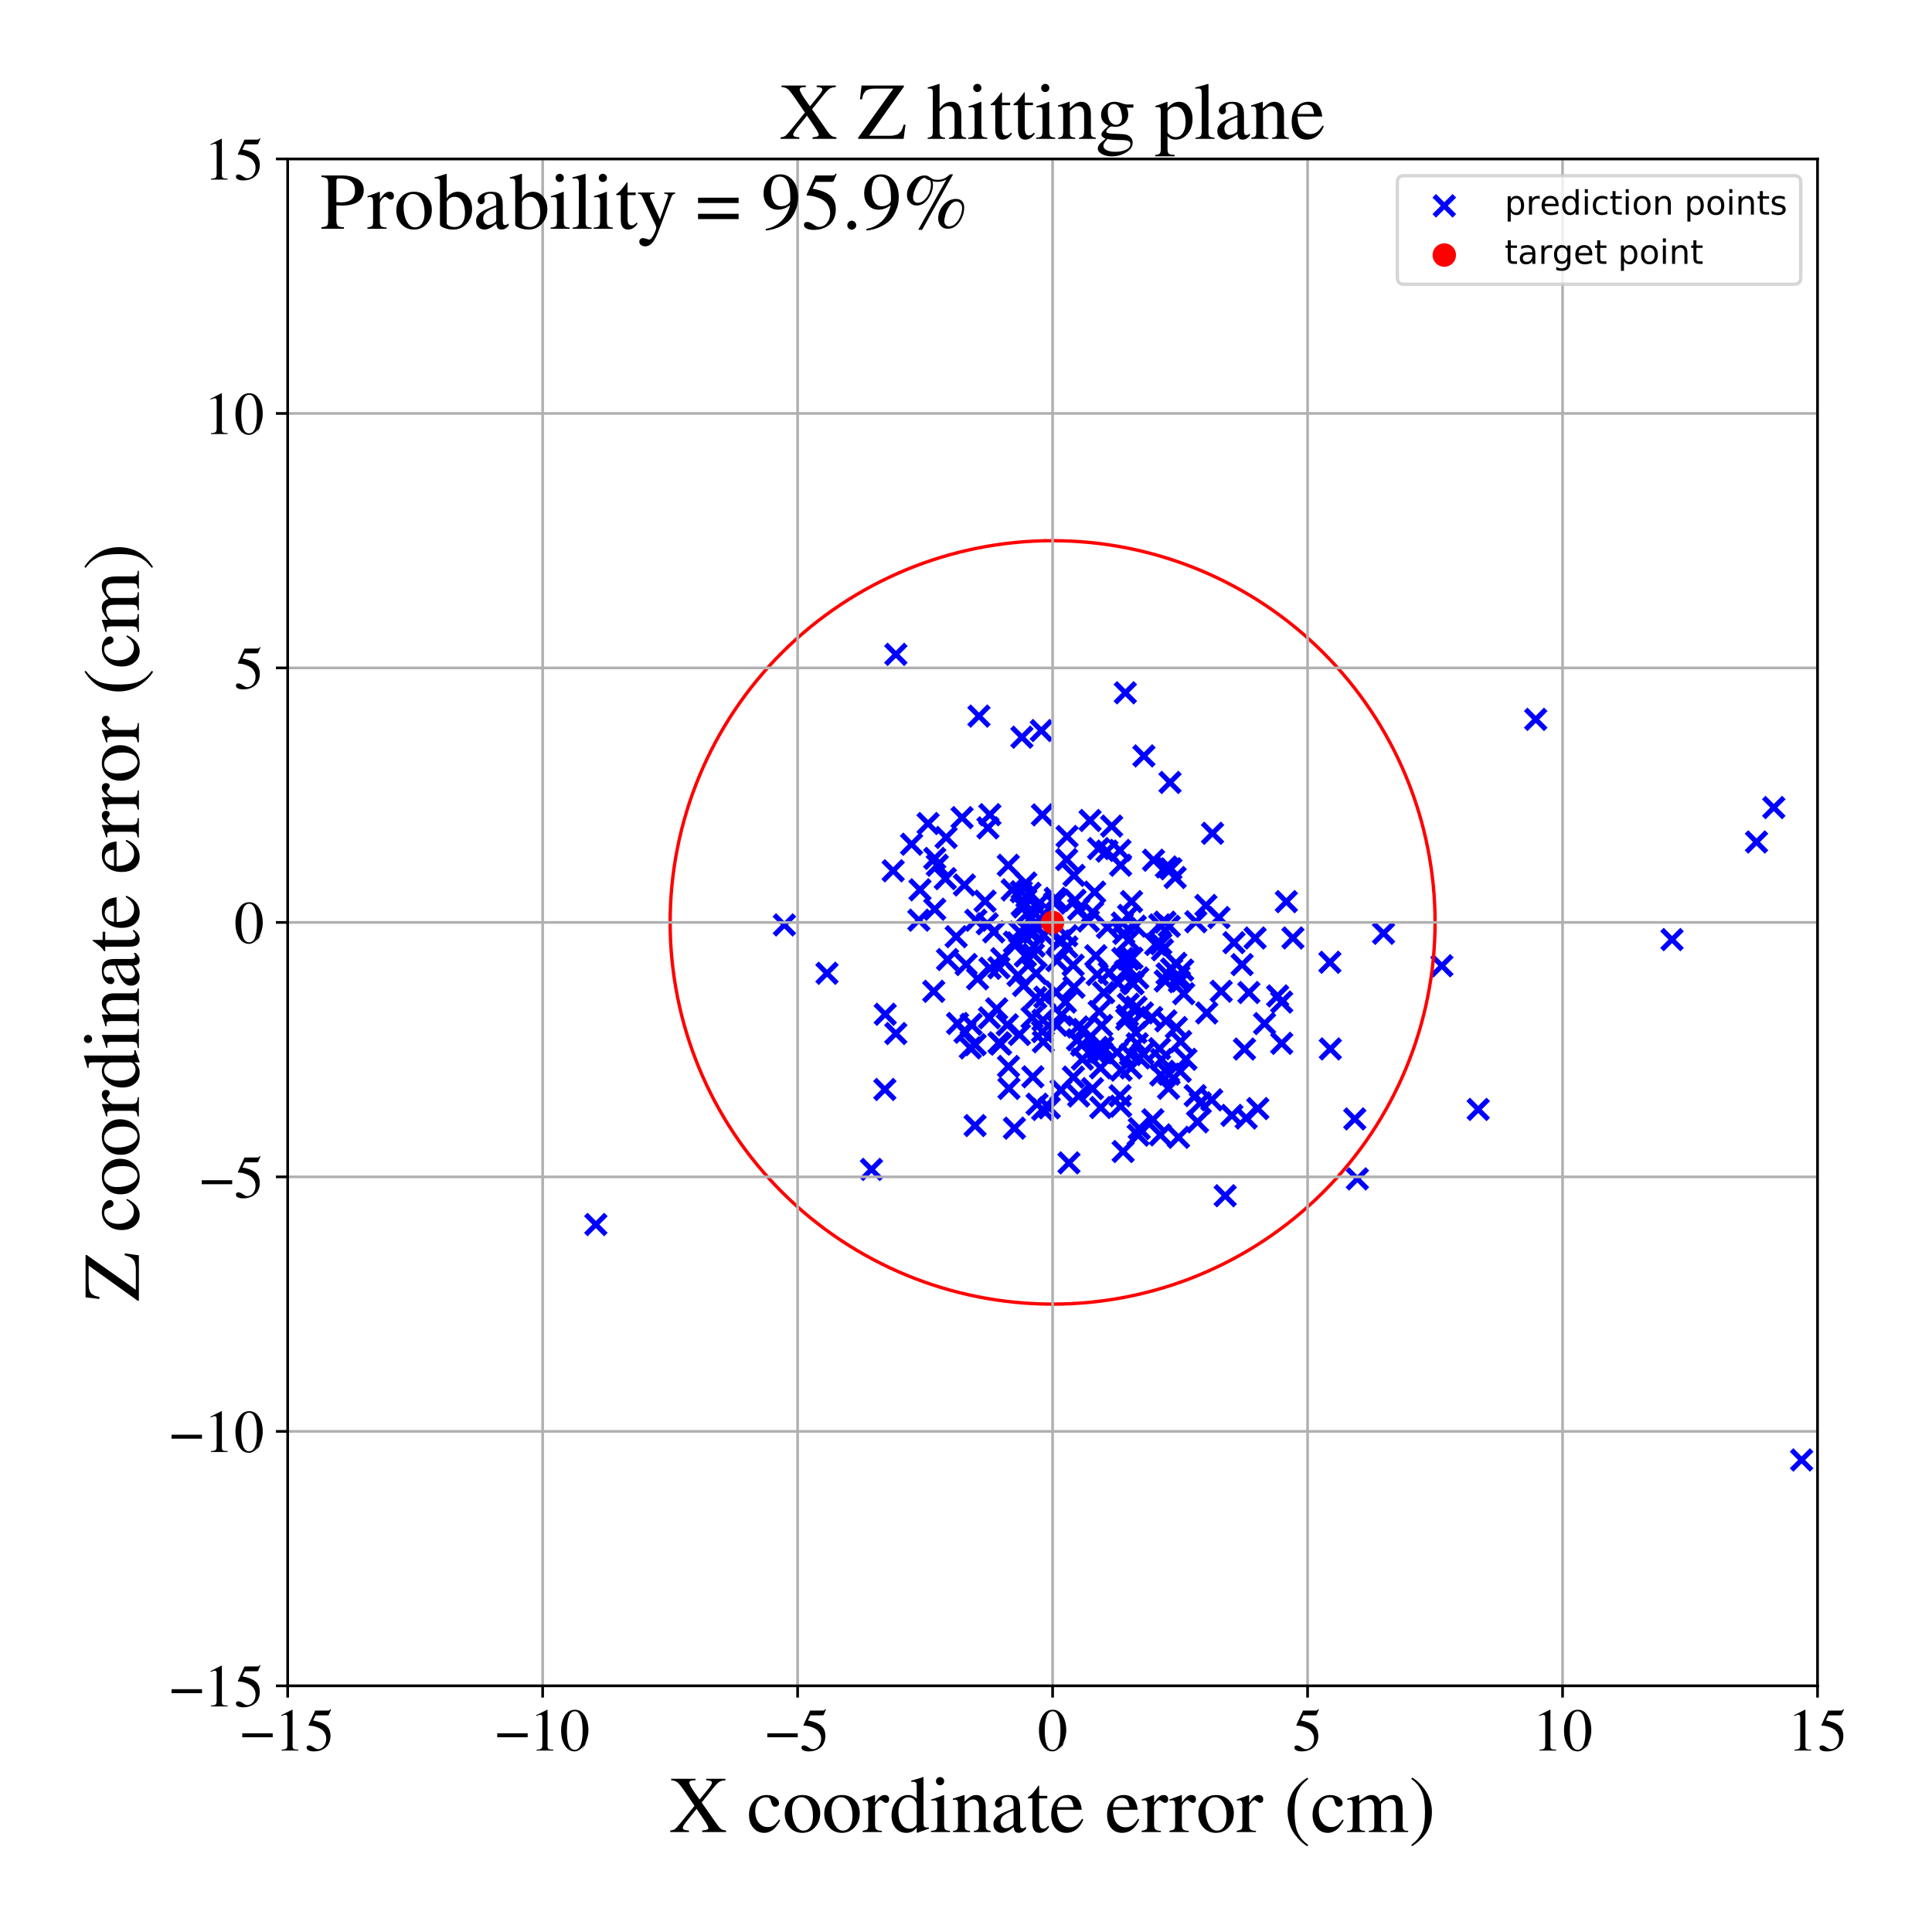 <?xml version="1.0" encoding="utf-8" standalone="no"?>
<!DOCTYPE svg PUBLIC "-//W3C//DTD SVG 1.1//EN"
  "http://www.w3.org/Graphics/SVG/1.1/DTD/svg11.dtd">
<!-- Created with matplotlib (https://matplotlib.org/) -->
<svg height="576pt" version="1.1" viewBox="0 0 576 576" width="576pt" xmlns="http://www.w3.org/2000/svg" xmlns:xlink="http://www.w3.org/1999/xlink">
 <defs>
  <style type="text/css">
*{stroke-linecap:butt;stroke-linejoin:round;}
  </style>
 </defs>
 <g id="figure_1">
  <g id="patch_1">
   <path d="M 0 576 
L 576 576 
L 576 0 
L 0 0 
z
" style="fill:#ffffff;"/>
  </g>
  <g id="axes_1">
   <g id="patch_2">
    <path d="M 85.766 502.609 
L 541.875 502.609 
L 541.875 47.391 
L 85.766 47.391 
z
" style="fill:#ffffff;"/>
   </g>
   <g id="PathCollection_1">
    <defs>
     <path d="M -3 3 
L 3 -3 
M -3 -3 
L 3 3 
" id="md6782ea19f" style="stroke:#0000ff;stroke-width:1.5;"/>
    </defs>
    <g clip-path="url(#p0dc4adb97f)">
     <use style="fill:#0000ff;stroke:#0000ff;stroke-width:1.5;" x="300.604" xlink:href="#md6782ea19f" y="257.979"/>
     <use style="fill:#0000ff;stroke:#0000ff;stroke-width:1.5;" x="307.926" xlink:href="#md6782ea19f" y="321.033"/>
     <use style="fill:#0000ff;stroke:#0000ff;stroke-width:1.5;" x="319.943" xlink:href="#md6782ea19f" y="287.765"/>
     <use style="fill:#0000ff;stroke:#0000ff;stroke-width:1.5;" x="285.475" xlink:href="#md6782ea19f" y="305.134"/>
     <use style="fill:#0000ff;stroke:#0000ff;stroke-width:1.5;" x="291.452" xlink:href="#md6782ea19f" y="291.809"/>
     <use style="fill:#0000ff;stroke:#0000ff;stroke-width:1.5;" x="345.703" xlink:href="#md6782ea19f" y="312.647"/>
     <use style="fill:#0000ff;stroke:#0000ff;stroke-width:1.5;" x="350.713" xlink:href="#md6782ea19f" y="306.349"/>
     <use style="fill:#0000ff;stroke:#0000ff;stroke-width:1.5;" x="300.811" xlink:href="#md6782ea19f" y="324.498"/>
     <use style="fill:#0000ff;stroke:#0000ff;stroke-width:1.5;" x="340.603" xlink:href="#md6782ea19f" y="301.984"/>
     <use style="fill:#0000ff;stroke:#0000ff;stroke-width:1.5;" x="177.646" xlink:href="#md6782ea19f" y="365.07"/>
     <use style="fill:#0000ff;stroke:#0000ff;stroke-width:1.5;" x="310.454" xlink:href="#md6782ea19f" y="217.81"/>
     <use style="fill:#0000ff;stroke:#0000ff;stroke-width:1.5;" x="498.492" xlink:href="#md6782ea19f" y="280.126"/>
     <use style="fill:#0000ff;stroke:#0000ff;stroke-width:1.5;" x="357.85" xlink:href="#md6782ea19f" y="328.793"/>
     <use style="fill:#0000ff;stroke:#0000ff;stroke-width:1.5;" x="404.681" xlink:href="#md6782ea19f" y="351.469"/>
     <use style="fill:#0000ff;stroke:#0000ff;stroke-width:1.5;" x="311.503" xlink:href="#md6782ea19f" y="297.29"/>
     <use style="fill:#0000ff;stroke:#0000ff;stroke-width:1.5;" x="308.931" xlink:href="#md6782ea19f" y="270.187"/>
     <use style="fill:#0000ff;stroke:#0000ff;stroke-width:1.5;" x="356.334" xlink:href="#md6782ea19f" y="326.653"/>
     <use style="fill:#0000ff;stroke:#0000ff;stroke-width:1.5;" x="339.665" xlink:href="#md6782ea19f" y="336.472"/>
     <use style="fill:#0000ff;stroke:#0000ff;stroke-width:1.5;" x="295.114" xlink:href="#md6782ea19f" y="242.878"/>
     <use style="fill:#0000ff;stroke:#0000ff;stroke-width:1.5;" x="971.959" xlink:href="#md6782ea19f" y="328.23"/>
     <use style="fill:#0000ff;stroke:#0000ff;stroke-width:1.5;" x="396.485" xlink:href="#md6782ea19f" y="286.893"/>
     <use style="fill:#0000ff;stroke:#0000ff;stroke-width:1.5;" x="289.534" xlink:href="#md6782ea19f" y="305.375"/>
     <use style="fill:#0000ff;stroke:#0000ff;stroke-width:1.5;" x="357.02" xlink:href="#md6782ea19f" y="334.468"/>
     <use style="fill:#0000ff;stroke:#0000ff;stroke-width:1.5;" x="288.05" xlink:href="#md6782ea19f" y="287.559"/>
     <use style="fill:#0000ff;stroke:#0000ff;stroke-width:1.5;" x="356.518" xlink:href="#md6782ea19f" y="274.807"/>
     <use style="fill:#0000ff;stroke:#0000ff;stroke-width:1.5;" x="285.066" xlink:href="#md6782ea19f" y="279.259"/>
     <use style="fill:#0000ff;stroke:#0000ff;stroke-width:1.5;" x="335.531" xlink:href="#md6782ea19f" y="289.54"/>
     <use style="fill:#0000ff;stroke:#0000ff;stroke-width:1.5;" x="340.756" xlink:href="#md6782ea19f" y="314.137"/>
     <use style="fill:#0000ff;stroke:#0000ff;stroke-width:1.5;" x="537.125" xlink:href="#md6782ea19f" y="435.273"/>
     <use style="fill:#0000ff;stroke:#0000ff;stroke-width:1.5;" x="330.726" xlink:href="#md6782ea19f" y="289.964"/>
     <use style="fill:#0000ff;stroke:#0000ff;stroke-width:1.5;" x="315.088" xlink:href="#md6782ea19f" y="286.393"/>
     <use style="fill:#0000ff;stroke:#0000ff;stroke-width:1.5;" x="344.556" xlink:href="#md6782ea19f" y="281.587"/>
     <use style="fill:#0000ff;stroke:#0000ff;stroke-width:1.5;" x="347.745" xlink:href="#md6782ea19f" y="258.477"/>
     <use style="fill:#0000ff;stroke:#0000ff;stroke-width:1.5;" x="306.155" xlink:href="#md6782ea19f" y="272.36"/>
     <use style="fill:#0000ff;stroke:#0000ff;stroke-width:1.5;" x="336.15" xlink:href="#md6782ea19f" y="302.775"/>
     <use style="fill:#0000ff;stroke:#0000ff;stroke-width:1.5;" x="327.05" xlink:href="#md6782ea19f" y="312.273"/>
     <use style="fill:#0000ff;stroke:#0000ff;stroke-width:1.5;" x="374.186" xlink:href="#md6782ea19f" y="279.655"/>
     <use style="fill:#0000ff;stroke:#0000ff;stroke-width:1.5;" x="335.048" xlink:href="#md6782ea19f" y="278.266"/>
     <use style="fill:#0000ff;stroke:#0000ff;stroke-width:1.5;" x="341.035" xlink:href="#md6782ea19f" y="225.366"/>
     <use style="fill:#0000ff;stroke:#0000ff;stroke-width:1.5;" x="318.017" xlink:href="#md6782ea19f" y="278.955"/>
     <use style="fill:#0000ff;stroke:#0000ff;stroke-width:1.5;" x="321.579" xlink:href="#md6782ea19f" y="271.053"/>
     <use style="fill:#0000ff;stroke:#0000ff;stroke-width:1.5;" x="279.446" xlink:href="#md6782ea19f" y="257.968"/>
     <use style="fill:#0000ff;stroke:#0000ff;stroke-width:1.5;" x="352.906" xlink:href="#md6782ea19f" y="296.252"/>
     <use style="fill:#0000ff;stroke:#0000ff;stroke-width:1.5;" x="325.748" xlink:href="#md6782ea19f" y="271.998"/>
     <use style="fill:#0000ff;stroke:#0000ff;stroke-width:1.5;" x="324.472" xlink:href="#md6782ea19f" y="274.574"/>
     <use style="fill:#0000ff;stroke:#0000ff;stroke-width:1.5;" x="370.315" xlink:href="#md6782ea19f" y="287.589"/>
     <use style="fill:#0000ff;stroke:#0000ff;stroke-width:1.5;" x="350.36" xlink:href="#md6782ea19f" y="261.621"/>
     <use style="fill:#0000ff;stroke:#0000ff;stroke-width:1.5;" x="318.06" xlink:href="#md6782ea19f" y="282.331"/>
     <use style="fill:#0000ff;stroke:#0000ff;stroke-width:1.5;" x="348.825" xlink:href="#md6782ea19f" y="233.276"/>
     <use style="fill:#0000ff;stroke:#0000ff;stroke-width:1.5;" x="307.697" xlink:href="#md6782ea19f" y="303.389"/>
     <use style="fill:#0000ff;stroke:#0000ff;stroke-width:1.5;" x="294.982" xlink:href="#md6782ea19f" y="303.446"/>
     <use style="fill:#0000ff;stroke:#0000ff;stroke-width:1.5;" x="303.51" xlink:href="#md6782ea19f" y="290.794"/>
     <use style="fill:#0000ff;stroke:#0000ff;stroke-width:1.5;" x="334.095" xlink:href="#md6782ea19f" y="329.793"/>
     <use style="fill:#0000ff;stroke:#0000ff;stroke-width:1.5;" x="329.046" xlink:href="#md6782ea19f" y="295.937"/>
     <use style="fill:#0000ff;stroke:#0000ff;stroke-width:1.5;" x="297.831" xlink:href="#md6782ea19f" y="310.908"/>
     <use style="fill:#0000ff;stroke:#0000ff;stroke-width:1.5;" x="382.118" xlink:href="#md6782ea19f" y="298.76"/>
     <use style="fill:#0000ff;stroke:#0000ff;stroke-width:1.5;" x="343.91" xlink:href="#md6782ea19f" y="256.46"/>
     <use style="fill:#0000ff;stroke:#0000ff;stroke-width:1.5;" x="337.352" xlink:href="#md6782ea19f" y="268.794"/>
     <use style="fill:#0000ff;stroke:#0000ff;stroke-width:1.5;" x="403.911" xlink:href="#md6782ea19f" y="333.597"/>
     <use style="fill:#0000ff;stroke:#0000ff;stroke-width:1.5;" x="371.031" xlink:href="#md6782ea19f" y="312.764"/>
     <use style="fill:#0000ff;stroke:#0000ff;stroke-width:1.5;" x="336.395" xlink:href="#md6782ea19f" y="285.46"/>
     <use style="fill:#0000ff;stroke:#0000ff;stroke-width:1.5;" x="396.617" xlink:href="#md6782ea19f" y="312.724"/>
     <use style="fill:#0000ff;stroke:#0000ff;stroke-width:1.5;" x="337.015" xlink:href="#md6782ea19f" y="314.39"/>
     <use style="fill:#0000ff;stroke:#0000ff;stroke-width:1.5;" x="361.501" xlink:href="#md6782ea19f" y="248.437"/>
     <use style="fill:#0000ff;stroke:#0000ff;stroke-width:1.5;" x="320.507" xlink:href="#md6782ea19f" y="268.389"/>
     <use style="fill:#0000ff;stroke:#0000ff;stroke-width:1.5;" x="267.076" xlink:href="#md6782ea19f" y="308.13"/>
     <use style="fill:#0000ff;stroke:#0000ff;stroke-width:1.5;" x="338.659" xlink:href="#md6782ea19f" y="307.833"/>
     <use style="fill:#0000ff;stroke:#0000ff;stroke-width:1.5;" x="298.648" xlink:href="#md6782ea19f" y="285.822"/>
     <use style="fill:#0000ff;stroke:#0000ff;stroke-width:1.5;" x="328.747" xlink:href="#md6782ea19f" y="312.202"/>
     <use style="fill:#0000ff;stroke:#0000ff;stroke-width:1.5;" x="304.492" xlink:href="#md6782ea19f" y="265.855"/>
     <use style="fill:#0000ff;stroke:#0000ff;stroke-width:1.5;" x="350.539" xlink:href="#md6782ea19f" y="287.215"/>
     <use style="fill:#0000ff;stroke:#0000ff;stroke-width:1.5;" x="274.281" xlink:href="#md6782ea19f" y="265.286"/>
     <use style="fill:#0000ff;stroke:#0000ff;stroke-width:1.5;" x="326.357" xlink:href="#md6782ea19f" y="265.966"/>
     <use style="fill:#0000ff;stroke:#0000ff;stroke-width:1.5;" x="278.381" xlink:href="#md6782ea19f" y="295.548"/>
     <use style="fill:#0000ff;stroke:#0000ff;stroke-width:1.5;" x="346.278" xlink:href="#md6782ea19f" y="315.878"/>
     <use style="fill:#0000ff;stroke:#0000ff;stroke-width:1.5;" x="315.037" xlink:href="#md6782ea19f" y="305.692"/>
     <use style="fill:#0000ff;stroke:#0000ff;stroke-width:1.5;" x="347.33" xlink:href="#md6782ea19f" y="274.931"/>
     <use style="fill:#0000ff;stroke:#0000ff;stroke-width:1.5;" x="287.528" xlink:href="#md6782ea19f" y="263.85"/>
     <use style="fill:#0000ff;stroke:#0000ff;stroke-width:1.5;" x="326.698" xlink:href="#md6782ea19f" y="284.936"/>
     <use style="fill:#0000ff;stroke:#0000ff;stroke-width:1.5;" x="343.702" xlink:href="#md6782ea19f" y="333.838"/>
     <use style="fill:#0000ff;stroke:#0000ff;stroke-width:1.5;" x="290.733" xlink:href="#md6782ea19f" y="311.467"/>
     <use style="fill:#0000ff;stroke:#0000ff;stroke-width:1.5;" x="267.087" xlink:href="#md6782ea19f" y="195.089"/>
     <use style="fill:#0000ff;stroke:#0000ff;stroke-width:1.5;" x="412.484" xlink:href="#md6782ea19f" y="278.245"/>
     <use style="fill:#0000ff;stroke:#0000ff;stroke-width:1.5;" x="346.57" xlink:href="#md6782ea19f" y="283.18"/>
     <use style="fill:#0000ff;stroke:#0000ff;stroke-width:1.5;" x="383.501" xlink:href="#md6782ea19f" y="268.81"/>
     <use style="fill:#0000ff;stroke:#0000ff;stroke-width:1.5;" x="335.9" xlink:href="#md6782ea19f" y="303.855"/>
     <use style="fill:#0000ff;stroke:#0000ff;stroke-width:1.5;" x="365.272" xlink:href="#md6782ea19f" y="356.494"/>
     <use style="fill:#0000ff;stroke:#0000ff;stroke-width:1.5;" x="328.001" xlink:href="#md6782ea19f" y="313.692"/>
     <use style="fill:#0000ff;stroke:#0000ff;stroke-width:1.5;" x="321.584" xlink:href="#md6782ea19f" y="326.76"/>
     <use style="fill:#0000ff;stroke:#0000ff;stroke-width:1.5;" x="314.399" xlink:href="#md6782ea19f" y="269.265"/>
     <use style="fill:#0000ff;stroke:#0000ff;stroke-width:1.5;" x="339.226" xlink:href="#md6782ea19f" y="291.564"/>
     <use style="fill:#0000ff;stroke:#0000ff;stroke-width:1.5;" x="324.989" xlink:href="#md6782ea19f" y="244.614"/>
     <use style="fill:#0000ff;stroke:#0000ff;stroke-width:1.5;" x="338.699" xlink:href="#md6782ea19f" y="300.277"/>
     <use style="fill:#0000ff;stroke:#0000ff;stroke-width:1.5;" x="321.241" xlink:href="#md6782ea19f" y="310.002"/>
     <use style="fill:#0000ff;stroke:#0000ff;stroke-width:1.5;" x="348.38" xlink:href="#md6782ea19f" y="324.451"/>
     <use style="fill:#0000ff;stroke:#0000ff;stroke-width:1.5;" x="308.091" xlink:href="#md6782ea19f" y="284.543"/>
     <use style="fill:#0000ff;stroke:#0000ff;stroke-width:1.5;" x="359.763" xlink:href="#md6782ea19f" y="301.992"/>
     <use style="fill:#0000ff;stroke:#0000ff;stroke-width:1.5;" x="338.49" xlink:href="#md6782ea19f" y="276.124"/>
     <use style="fill:#0000ff;stroke:#0000ff;stroke-width:1.5;" x="334.095" xlink:href="#md6782ea19f" y="257.962"/>
     <use style="fill:#0000ff;stroke:#0000ff;stroke-width:1.5;" x="327.701" xlink:href="#md6782ea19f" y="301.557"/>
     <use style="fill:#0000ff;stroke:#0000ff;stroke-width:1.5;" x="328.17" xlink:href="#md6782ea19f" y="330.195"/>
     <use style="fill:#0000ff;stroke:#0000ff;stroke-width:1.5;" x="372.332" xlink:href="#md6782ea19f" y="295.904"/>
     <use style="fill:#0000ff;stroke:#0000ff;stroke-width:1.5;" x="289.284" xlink:href="#md6782ea19f" y="312.415"/>
     <use style="fill:#0000ff;stroke:#0000ff;stroke-width:1.5;" x="310.82" xlink:href="#md6782ea19f" y="307.567"/>
     <use style="fill:#0000ff;stroke:#0000ff;stroke-width:1.5;" x="307.017" xlink:href="#md6782ea19f" y="278.055"/>
     <use style="fill:#0000ff;stroke:#0000ff;stroke-width:1.5;" x="375" xlink:href="#md6782ea19f" y="330.508"/>
     <use style="fill:#0000ff;stroke:#0000ff;stroke-width:1.5;" x="291.863" xlink:href="#md6782ea19f" y="213.495"/>
     <use style="fill:#0000ff;stroke:#0000ff;stroke-width:1.5;" x="361.252" xlink:href="#md6782ea19f" y="327.914"/>
     <use style="fill:#0000ff;stroke:#0000ff;stroke-width:1.5;" x="325.705" xlink:href="#md6782ea19f" y="324.561"/>
     <use style="fill:#0000ff;stroke:#0000ff;stroke-width:1.5;" x="327.111" xlink:href="#md6782ea19f" y="290.545"/>
     <use style="fill:#0000ff;stroke:#0000ff;stroke-width:1.5;" x="297.798" xlink:href="#md6782ea19f" y="288.528"/>
     <use style="fill:#0000ff;stroke:#0000ff;stroke-width:1.5;" x="348.54" xlink:href="#md6782ea19f" y="320.246"/>
     <use style="fill:#0000ff;stroke:#0000ff;stroke-width:1.5;" x="348.608" xlink:href="#md6782ea19f" y="276.146"/>
     <use style="fill:#0000ff;stroke:#0000ff;stroke-width:1.5;" x="377.008" xlink:href="#md6782ea19f" y="305.173"/>
     <use style="fill:#0000ff;stroke:#0000ff;stroke-width:1.5;" x="333.072" xlink:href="#md6782ea19f" y="313.734"/>
     <use style="fill:#0000ff;stroke:#0000ff;stroke-width:1.5;" x="323.042" xlink:href="#md6782ea19f" y="306.898"/>
     <use style="fill:#0000ff;stroke:#0000ff;stroke-width:1.5;" x="351.468" xlink:href="#md6782ea19f" y="291.15"/>
     <use style="fill:#0000ff;stroke:#0000ff;stroke-width:1.5;" x="327.527" xlink:href="#md6782ea19f" y="252.991"/>
     <use style="fill:#0000ff;stroke:#0000ff;stroke-width:1.5;" x="336.461" xlink:href="#md6782ea19f" y="280.32"/>
     <use style="fill:#0000ff;stroke:#0000ff;stroke-width:1.5;" x="337.175" xlink:href="#md6782ea19f" y="318.388"/>
     <use style="fill:#0000ff;stroke:#0000ff;stroke-width:1.5;" x="308.119" xlink:href="#md6782ea19f" y="278.024"/>
     <use style="fill:#0000ff;stroke:#0000ff;stroke-width:1.5;" x="295.163" xlink:href="#md6782ea19f" y="288.697"/>
     <use style="fill:#0000ff;stroke:#0000ff;stroke-width:1.5;" x="328.109" xlink:href="#md6782ea19f" y="318.366"/>
     <use style="fill:#0000ff;stroke:#0000ff;stroke-width:1.5;" x="308.297" xlink:href="#md6782ea19f" y="275.613"/>
     <use style="fill:#0000ff;stroke:#0000ff;stroke-width:1.5;" x="347.577" xlink:href="#md6782ea19f" y="304.365"/>
     <use style="fill:#0000ff;stroke:#0000ff;stroke-width:1.5;" x="334.252" xlink:href="#md6782ea19f" y="319.043"/>
     <use style="fill:#0000ff;stroke:#0000ff;stroke-width:1.5;" x="345.947" xlink:href="#md6782ea19f" y="338.346"/>
     <use style="fill:#0000ff;stroke:#0000ff;stroke-width:1.5;" x="337.47" xlink:href="#md6782ea19f" y="285.67"/>
     <use style="fill:#0000ff;stroke:#0000ff;stroke-width:1.5;" x="315.743" xlink:href="#md6782ea19f" y="280.531"/>
     <use style="fill:#0000ff;stroke:#0000ff;stroke-width:1.5;" x="339.666" xlink:href="#md6782ea19f" y="315.418"/>
     <use style="fill:#0000ff;stroke:#0000ff;stroke-width:1.5;" x="290.934" xlink:href="#md6782ea19f" y="274.369"/>
     <use style="fill:#0000ff;stroke:#0000ff;stroke-width:1.5;" x="364.089" xlink:href="#md6782ea19f" y="295.527"/>
     <use style="fill:#0000ff;stroke:#0000ff;stroke-width:1.5;" x="347.943" xlink:href="#md6782ea19f" y="290.353"/>
     <use style="fill:#0000ff;stroke:#0000ff;stroke-width:1.5;" x="293.679" xlink:href="#md6782ea19f" y="268.666"/>
     <use style="fill:#0000ff;stroke:#0000ff;stroke-width:1.5;" x="263.918" xlink:href="#md6782ea19f" y="302.387"/>
     <use style="fill:#0000ff;stroke:#0000ff;stroke-width:1.5;" x="326.846" xlink:href="#md6782ea19f" y="314.034"/>
     <use style="fill:#0000ff;stroke:#0000ff;stroke-width:1.5;" x="311.054" xlink:href="#md6782ea19f" y="310.599"/>
     <use style="fill:#0000ff;stroke:#0000ff;stroke-width:1.5;" x="310.936" xlink:href="#md6782ea19f" y="304.159"/>
     <use style="fill:#0000ff;stroke:#0000ff;stroke-width:1.5;" x="351.37" xlink:href="#md6782ea19f" y="339.077"/>
     <use style="fill:#0000ff;stroke:#0000ff;stroke-width:1.5;" x="359.522" xlink:href="#md6782ea19f" y="269.946"/>
     <use style="fill:#0000ff;stroke:#0000ff;stroke-width:1.5;" x="343.37" xlink:href="#md6782ea19f" y="303.357"/>
     <use style="fill:#0000ff;stroke:#0000ff;stroke-width:1.5;" x="305.827" xlink:href="#md6782ea19f" y="263.26"/>
     <use style="fill:#0000ff;stroke:#0000ff;stroke-width:1.5;" x="346.084" xlink:href="#md6782ea19f" y="281.365"/>
     <use style="fill:#0000ff;stroke:#0000ff;stroke-width:1.5;" x="263.809" xlink:href="#md6782ea19f" y="324.816"/>
     <use style="fill:#0000ff;stroke:#0000ff;stroke-width:1.5;" x="308.662" xlink:href="#md6782ea19f" y="272.476"/>
     <use style="fill:#0000ff;stroke:#0000ff;stroke-width:1.5;" x="309.184" xlink:href="#md6782ea19f" y="329.206"/>
     <use style="fill:#0000ff;stroke:#0000ff;stroke-width:1.5;" x="322.693" xlink:href="#md6782ea19f" y="315.764"/>
     <use style="fill:#0000ff;stroke:#0000ff;stroke-width:1.5;" x="297.141" xlink:href="#md6782ea19f" y="300.764"/>
     <use style="fill:#0000ff;stroke:#0000ff;stroke-width:1.5;" x="298.308" xlink:href="#md6782ea19f" y="311.294"/>
     <use style="fill:#0000ff;stroke:#0000ff;stroke-width:1.5;" x="321.285" xlink:href="#md6782ea19f" y="306.169"/>
     <use style="fill:#0000ff;stroke:#0000ff;stroke-width:1.5;" x="331.428" xlink:href="#md6782ea19f" y="246.297"/>
     <use style="fill:#0000ff;stroke:#0000ff;stroke-width:1.5;" x="351.627" xlink:href="#md6782ea19f" y="292.689"/>
     <use style="fill:#0000ff;stroke:#0000ff;stroke-width:1.5;" x="305.158" xlink:href="#md6782ea19f" y="293.809"/>
     <use style="fill:#0000ff;stroke:#0000ff;stroke-width:1.5;" x="429.867" xlink:href="#md6782ea19f" y="287.928"/>
     <use style="fill:#0000ff;stroke:#0000ff;stroke-width:1.5;" x="282.07" xlink:href="#md6782ea19f" y="249.682"/>
     <use style="fill:#0000ff;stroke:#0000ff;stroke-width:1.5;" x="304.742" xlink:href="#md6782ea19f" y="269.857"/>
     <use style="fill:#0000ff;stroke:#0000ff;stroke-width:1.5;" x="335.499" xlink:href="#md6782ea19f" y="206.544"/>
     <use style="fill:#0000ff;stroke:#0000ff;stroke-width:1.5;" x="334.618" xlink:href="#md6782ea19f" y="275.2"/>
     <use style="fill:#0000ff;stroke:#0000ff;stroke-width:1.5;" x="337.789" xlink:href="#md6782ea19f" y="293.294"/>
     <use style="fill:#0000ff;stroke:#0000ff;stroke-width:1.5;" x="334.741" xlink:href="#md6782ea19f" y="285.764"/>
     <use style="fill:#0000ff;stroke:#0000ff;stroke-width:1.5;" x="303.327" xlink:href="#md6782ea19f" y="281.106"/>
     <use style="fill:#0000ff;stroke:#0000ff;stroke-width:1.5;" x="440.712" xlink:href="#md6782ea19f" y="330.76"/>
     <use style="fill:#0000ff;stroke:#0000ff;stroke-width:1.5;" x="310.852" xlink:href="#md6782ea19f" y="330.771"/>
     <use style="fill:#0000ff;stroke:#0000ff;stroke-width:1.5;" x="351.984" xlink:href="#md6782ea19f" y="310.522"/>
     <use style="fill:#0000ff;stroke:#0000ff;stroke-width:1.5;" x="271.775" xlink:href="#md6782ea19f" y="251.699"/>
     <use style="fill:#0000ff;stroke:#0000ff;stroke-width:1.5;" x="246.555" xlink:href="#md6782ea19f" y="290.168"/>
     <use style="fill:#0000ff;stroke:#0000ff;stroke-width:1.5;" x="296.271" xlink:href="#md6782ea19f" y="277.815"/>
     <use style="fill:#0000ff;stroke:#0000ff;stroke-width:1.5;" x="316.455" xlink:href="#md6782ea19f" y="302.578"/>
     <use style="fill:#0000ff;stroke:#0000ff;stroke-width:1.5;" x="287.698" xlink:href="#md6782ea19f" y="307.75"/>
     <use style="fill:#0000ff;stroke:#0000ff;stroke-width:1.5;" x="345.76" xlink:href="#md6782ea19f" y="275.735"/>
     <use style="fill:#0000ff;stroke:#0000ff;stroke-width:1.5;" x="273.941" xlink:href="#md6782ea19f" y="274.339"/>
     <use style="fill:#0000ff;stroke:#0000ff;stroke-width:1.5;" x="330.024" xlink:href="#md6782ea19f" y="253.745"/>
     <use style="fill:#0000ff;stroke:#0000ff;stroke-width:1.5;" x="259.811" xlink:href="#md6782ea19f" y="348.647"/>
     <use style="fill:#0000ff;stroke:#0000ff;stroke-width:1.5;" x="304.01" xlink:href="#md6782ea19f" y="277.866"/>
     <use style="fill:#0000ff;stroke:#0000ff;stroke-width:1.5;" x="308.905" xlink:href="#md6782ea19f" y="290.196"/>
     <use style="fill:#0000ff;stroke:#0000ff;stroke-width:1.5;" x="233.85" xlink:href="#md6782ea19f" y="275.754"/>
     <use style="fill:#0000ff;stroke:#0000ff;stroke-width:1.5;" x="302.435" xlink:href="#md6782ea19f" y="336.341"/>
     <use style="fill:#0000ff;stroke:#0000ff;stroke-width:1.5;" x="300.316" xlink:href="#md6782ea19f" y="305.526"/>
     <use style="fill:#0000ff;stroke:#0000ff;stroke-width:1.5;" x="352.596" xlink:href="#md6782ea19f" y="289.205"/>
     <use style="fill:#0000ff;stroke:#0000ff;stroke-width:1.5;" x="304.667" xlink:href="#md6782ea19f" y="219.79"/>
     <use style="fill:#0000ff;stroke:#0000ff;stroke-width:1.5;" x="318.125" xlink:href="#md6782ea19f" y="249.378"/>
     <use style="fill:#0000ff;stroke:#0000ff;stroke-width:1.5;" x="382.127" xlink:href="#md6782ea19f" y="311.057"/>
     <use style="fill:#0000ff;stroke:#0000ff;stroke-width:1.5;" x="308.29" xlink:href="#md6782ea19f" y="282.055"/>
     <use style="fill:#0000ff;stroke:#0000ff;stroke-width:1.5;" x="334.849" xlink:href="#md6782ea19f" y="343.309"/>
     <use style="fill:#0000ff;stroke:#0000ff;stroke-width:1.5;" x="290.707" xlink:href="#md6782ea19f" y="335.57"/>
     <use style="fill:#0000ff;stroke:#0000ff;stroke-width:1.5;" x="353.564" xlink:href="#md6782ea19f" y="315.824"/>
     <use style="fill:#0000ff;stroke:#0000ff;stroke-width:1.5;" x="320.2" xlink:href="#md6782ea19f" y="260.983"/>
     <use style="fill:#0000ff;stroke:#0000ff;stroke-width:1.5;" x="337.284" xlink:href="#md6782ea19f" y="292.759"/>
     <use style="fill:#0000ff;stroke:#0000ff;stroke-width:1.5;" x="320.19" xlink:href="#md6782ea19f" y="294.329"/>
     <use style="fill:#0000ff;stroke:#0000ff;stroke-width:1.5;" x="305.706" xlink:href="#md6782ea19f" y="285"/>
     <use style="fill:#0000ff;stroke:#0000ff;stroke-width:1.5;" x="317.648" xlink:href="#md6782ea19f" y="298.759"/>
     <use style="fill:#0000ff;stroke:#0000ff;stroke-width:1.5;" x="349.31" xlink:href="#md6782ea19f" y="288.89"/>
     <use style="fill:#0000ff;stroke:#0000ff;stroke-width:1.5;" x="302.429" xlink:href="#md6782ea19f" y="280.905"/>
     <use style="fill:#0000ff;stroke:#0000ff;stroke-width:1.5;" x="523.678" xlink:href="#md6782ea19f" y="251.028"/>
     <use style="fill:#0000ff;stroke:#0000ff;stroke-width:1.5;" x="333.925" xlink:href="#md6782ea19f" y="326.685"/>
     <use style="fill:#0000ff;stroke:#0000ff;stroke-width:1.5;" x="266.287" xlink:href="#md6782ea19f" y="259.616"/>
     <use style="fill:#0000ff;stroke:#0000ff;stroke-width:1.5;" x="528.829" xlink:href="#md6782ea19f" y="240.761"/>
     <use style="fill:#0000ff;stroke:#0000ff;stroke-width:1.5;" x="305.178" xlink:href="#md6782ea19f" y="270.397"/>
     <use style="fill:#0000ff;stroke:#0000ff;stroke-width:1.5;" x="333.885" xlink:href="#md6782ea19f" y="253.535"/>
     <use style="fill:#0000ff;stroke:#0000ff;stroke-width:1.5;" x="301.776" xlink:href="#md6782ea19f" y="265.313"/>
     <use style="fill:#0000ff;stroke:#0000ff;stroke-width:1.5;" x="339.045" xlink:href="#md6782ea19f" y="311.187"/>
     <use style="fill:#0000ff;stroke:#0000ff;stroke-width:1.5;" x="282.495" xlink:href="#md6782ea19f" y="286.071"/>
     <use style="fill:#0000ff;stroke:#0000ff;stroke-width:1.5;" x="310.782" xlink:href="#md6782ea19f" y="242.946"/>
     <use style="fill:#0000ff;stroke:#0000ff;stroke-width:1.5;" x="294.333" xlink:href="#md6782ea19f" y="275.416"/>
     <use style="fill:#0000ff;stroke:#0000ff;stroke-width:1.5;" x="307.069" xlink:href="#md6782ea19f" y="266.32"/>
     <use style="fill:#0000ff;stroke:#0000ff;stroke-width:1.5;" x="367.269" xlink:href="#md6782ea19f" y="332.536"/>
     <use style="fill:#0000ff;stroke:#0000ff;stroke-width:1.5;" x="371.53" xlink:href="#md6782ea19f" y="333.326"/>
     <use style="fill:#0000ff;stroke:#0000ff;stroke-width:1.5;" x="281.834" xlink:href="#md6782ea19f" y="261.954"/>
     <use style="fill:#0000ff;stroke:#0000ff;stroke-width:1.5;" x="380.909" xlink:href="#md6782ea19f" y="296.921"/>
     <use style="fill:#0000ff;stroke:#0000ff;stroke-width:1.5;" x="308.81" xlink:href="#md6782ea19f" y="297.446"/>
     <use style="fill:#0000ff;stroke:#0000ff;stroke-width:1.5;" x="333.311" xlink:href="#md6782ea19f" y="293.052"/>
     <use style="fill:#0000ff;stroke:#0000ff;stroke-width:1.5;" x="316.332" xlink:href="#md6782ea19f" y="324.997"/>
     <use style="fill:#0000ff;stroke:#0000ff;stroke-width:1.5;" x="278.675" xlink:href="#md6782ea19f" y="271.079"/>
     <use style="fill:#0000ff;stroke:#0000ff;stroke-width:1.5;" x="363.415" xlink:href="#md6782ea19f" y="273.551"/>
     <use style="fill:#0000ff;stroke:#0000ff;stroke-width:1.5;" x="278.682" xlink:href="#md6782ea19f" y="255.923"/>
     <use style="fill:#0000ff;stroke:#0000ff;stroke-width:1.5;" x="336.418" xlink:href="#md6782ea19f" y="299.393"/>
     <use style="fill:#0000ff;stroke:#0000ff;stroke-width:1.5;" x="347.41" xlink:href="#md6782ea19f" y="292.469"/>
     <use style="fill:#0000ff;stroke:#0000ff;stroke-width:1.5;" x="318.008" xlink:href="#md6782ea19f" y="256.27"/>
     <use style="fill:#0000ff;stroke:#0000ff;stroke-width:1.5;" x="314.838" xlink:href="#md6782ea19f" y="295.765"/>
     <use style="fill:#0000ff;stroke:#0000ff;stroke-width:1.5;" x="457.853" xlink:href="#md6782ea19f" y="214.47"/>
     <use style="fill:#0000ff;stroke:#0000ff;stroke-width:1.5;" x="336.442" xlink:href="#md6782ea19f" y="285.991"/>
     <use style="fill:#0000ff;stroke:#0000ff;stroke-width:1.5;" x="311.145" xlink:href="#md6782ea19f" y="278.79"/>
     <use style="fill:#0000ff;stroke:#0000ff;stroke-width:1.5;" x="336.473" xlink:href="#md6782ea19f" y="272.906"/>
     <use style="fill:#0000ff;stroke:#0000ff;stroke-width:1.5;" x="300.668" xlink:href="#md6782ea19f" y="317.948"/>
     <use style="fill:#0000ff;stroke:#0000ff;stroke-width:1.5;" x="351.859" xlink:href="#md6782ea19f" y="319.396"/>
     <use style="fill:#0000ff;stroke:#0000ff;stroke-width:1.5;" x="303.93" xlink:href="#md6782ea19f" y="308.424"/>
     <use style="fill:#0000ff;stroke:#0000ff;stroke-width:1.5;" x="367.892" xlink:href="#md6782ea19f" y="281.044"/>
     <use style="fill:#0000ff;stroke:#0000ff;stroke-width:1.5;" x="339.334" xlink:href="#md6782ea19f" y="338.435"/>
     <use style="fill:#0000ff;stroke:#0000ff;stroke-width:1.5;" x="320.02" xlink:href="#md6782ea19f" y="321.124"/>
     <use style="fill:#0000ff;stroke:#0000ff;stroke-width:1.5;" x="316.431" xlink:href="#md6782ea19f" y="280.366"/>
     <use style="fill:#0000ff;stroke:#0000ff;stroke-width:1.5;" x="385.464" xlink:href="#md6782ea19f" y="279.635"/>
     <use style="fill:#0000ff;stroke:#0000ff;stroke-width:1.5;" x="276.694" xlink:href="#md6782ea19f" y="245.53"/>
     <use style="fill:#0000ff;stroke:#0000ff;stroke-width:1.5;" x="346.074" xlink:href="#md6782ea19f" y="320.499"/>
     <use style="fill:#0000ff;stroke:#0000ff;stroke-width:1.5;" x="330.173" xlink:href="#md6782ea19f" y="276.502"/>
     <use style="fill:#0000ff;stroke:#0000ff;stroke-width:1.5;" x="314.609" xlink:href="#md6782ea19f" y="267.816"/>
     <use style="fill:#0000ff;stroke:#0000ff;stroke-width:1.5;" x="318.698" xlink:href="#md6782ea19f" y="346.698"/>
     <use style="fill:#0000ff;stroke:#0000ff;stroke-width:1.5;" x="286.827" xlink:href="#md6782ea19f" y="243.766"/>
     <use style="fill:#0000ff;stroke:#0000ff;stroke-width:1.5;" x="312.834" xlink:href="#md6782ea19f" y="330.282"/>
     <use style="fill:#0000ff;stroke:#0000ff;stroke-width:1.5;" x="328.442" xlink:href="#md6782ea19f" y="305.729"/>
     <use style="fill:#0000ff;stroke:#0000ff;stroke-width:1.5;" x="328.571" xlink:href="#md6782ea19f" y="313.909"/>
     <use style="fill:#0000ff;stroke:#0000ff;stroke-width:1.5;" x="322.463" xlink:href="#md6782ea19f" y="311.599"/>
     <use style="fill:#0000ff;stroke:#0000ff;stroke-width:1.5;" x="294.539" xlink:href="#md6782ea19f" y="246.816"/>
     <use style="fill:#0000ff;stroke:#0000ff;stroke-width:1.5;" x="349.083" xlink:href="#md6782ea19f" y="259.02"/>
     <use style="fill:#0000ff;stroke:#0000ff;stroke-width:1.5;" x="985.813" xlink:href="#md6782ea19f" y="229.57"/>
    </g>
   </g>
   <g id="PathCollection_2">
    <defs>
     <path d="M 0 3 
C 0.796 3 1.559 2.684 2.121 2.121 
C 2.684 1.559 3 0.796 3 0 
C 3 -0.796 2.684 -1.559 2.121 -2.121 
C 1.559 -2.684 0.796 -3 0 -3 
C -0.796 -3 -1.559 -2.684 -2.121 -2.121 
C -2.684 -1.559 -3 -0.796 -3 0 
C -3 0.796 -2.684 1.559 -2.121 2.121 
C -1.559 2.684 -0.796 3 0 3 
z
" id="m4c70835954" style="stroke:#ff0000;"/>
    </defs>
    <g clip-path="url(#p0dc4adb97f)">
     <use style="fill:#ff0000;stroke:#ff0000;" x="313.82" xlink:href="#m4c70835954" y="275"/>
    </g>
   </g>
   <g id="patch_3">
    <path clip-path="url(#p0dc4adb97f)" d="M 313.82 388.805 
C 344.061 388.805 373.067 376.814 394.45 355.472 
C 415.833 334.131 427.848 305.181 427.848 275 
C 427.848 244.819 415.833 215.869 394.45 194.528 
C 373.067 173.186 344.061 161.195 313.82 161.195 
C 283.58 161.195 254.574 173.186 233.191 194.528 
C 211.808 215.869 199.793 244.819 199.793 275 
C 199.793 305.181 211.808 334.131 233.191 355.472 
C 254.574 376.814 283.58 388.805 313.82 388.805 
z
" style="fill:none;stroke:#ff0000;stroke-linejoin:miter;"/>
   </g>
   <g id="matplotlib.axis_1">
    <g id="xtick_1">
     <g id="line2d_1">
      <path clip-path="url(#p0dc4adb97f)" d="M 85.766 502.609 
L 85.766 47.391 
" style="fill:none;stroke:#b0b0b0;stroke-linecap:square;stroke-width:0.8;"/>
     </g>
     <g id="line2d_2">
      <defs>
       <path d="M 0 0 
L 0 3.5 
" id="m7a7a8dbdf2" style="stroke:#000000;stroke-width:0.8;"/>
      </defs>
      <g>
       <use style="stroke:#000000;stroke-width:0.8;" x="85.766" xlink:href="#m7a7a8dbdf2" y="502.609"/>
      </g>
     </g>
     <g id="text_1">
      <!-- −15 -->
      <defs>
       <path d="M 3 22 
L 3 28.594 
L 53.406 28.594 
L 53.406 22 
z
" id="FreeSerif-8722"/>
       <path d="M 18.297 59.297 
Q 16.5 59.297 11.094 57.094 
L 11.094 58.5 
L 29.094 67.594 
L 29.906 67.406 
L 29.906 7.406 
Q 29.906 3.797 31.703 2.688 
Q 33.5 1.594 39.406 1.5 
L 39.406 0 
L 11.797 0 
L 11.797 1.5 
Q 17.406 1.703 19.344 3.141 
Q 21.297 4.594 21.297 9.297 
L 21.297 54.594 
Q 21.297 59.297 18.297 59.297 
z
" id="FreeSerif-49"/>
       <path d="M 35.703 19.406 
Q 35.703 24.703 33.344 28.797 
Q 31 32.906 27.641 35.156 
Q 24.297 37.406 20.141 38.844 
Q 16 40.297 12.953 40.75 
Q 9.906 41.203 7.594 41.203 
Q 6.406 41.203 6.406 42 
Q 6.406 42.297 6.5 42.5 
L 17.406 66.203 
L 38.297 66.203 
Q 39.906 66.203 40.844 66.703 
Q 41.797 67.203 42.906 68.797 
L 43.797 68.094 
L 40 59.203 
Q 39.594 58.297 37.703 58.297 
L 18.094 58.297 
L 13.906 49.797 
Q 28.5 47.203 35.594 41.344 
Q 42.703 35.5 42.703 24.203 
Q 42.703 18.297 40.844 13.688 
Q 39 9.094 36.141 6.297 
Q 33.297 3.5 29.547 1.703 
Q 25.797 -0.094 22.344 -0.75 
Q 18.906 -1.406 15.406 -1.406 
Q 9.797 -1.406 6.5 0.25 
Q 3.203 1.906 3.203 4.797 
Q 3.203 8.5 7.5 8.5 
Q 10.297 8.5 14.75 5.391 
Q 19.203 2.297 21.797 2.297 
Q 27.703 2.297 31.703 7.25 
Q 35.703 12.203 35.703 19.406 
z
" id="FreeSerif-53"/>
      </defs>
      <g transform="translate(71.689 521.903)scale(0.18 -0.18)">
       <use xlink:href="#FreeSerif-8722"/>
       <use x="56.4" xlink:href="#FreeSerif-49"/>
       <use x="106.4" xlink:href="#FreeSerif-53"/>
      </g>
     </g>
    </g>
    <g id="xtick_2">
     <g id="line2d_3">
      <path clip-path="url(#p0dc4adb97f)" d="M 161.784 502.609 
L 161.784 47.391 
" style="fill:none;stroke:#b0b0b0;stroke-linecap:square;stroke-width:0.8;"/>
     </g>
     <g id="line2d_4">
      <g>
       <use style="stroke:#000000;stroke-width:0.8;" x="161.784" xlink:href="#m7a7a8dbdf2" y="502.609"/>
      </g>
     </g>
     <g id="text_2">
      <!-- −10 -->
      <defs>
       <path d="M 47.594 17.797 
Q 35.203 -1.406 25 -1.406 
Q 14.797 -1.406 8.594 8.391 
Q 2.406 18.203 2.406 33.594 
Q 2.406 48.094 8.594 57.844 
Q 14.797 67.594 25.406 67.594 
Q 35.203 67.594 41.391 58 
Q 47.594 48.406 47.594 33 
Q 47.594 17.797 35.203 -1.406 
z
M 25.094 65 
Q 12 65 12 32.703 
Q 12 1.203 25 1.203 
Q 38 1.203 38 32.797 
Q 38 48.5 34.703 56.75 
Q 31.406 65 25.094 65 
z
" id="FreeSerif-48"/>
      </defs>
      <g transform="translate(147.707 521.903)scale(0.18 -0.18)">
       <use xlink:href="#FreeSerif-8722"/>
       <use x="56.4" xlink:href="#FreeSerif-49"/>
       <use x="106.4" xlink:href="#FreeSerif-48"/>
      </g>
     </g>
    </g>
    <g id="xtick_3">
     <g id="line2d_5">
      <path clip-path="url(#p0dc4adb97f)" d="M 237.802 502.609 
L 237.802 47.391 
" style="fill:none;stroke:#b0b0b0;stroke-linecap:square;stroke-width:0.8;"/>
     </g>
     <g id="line2d_6">
      <g>
       <use style="stroke:#000000;stroke-width:0.8;" x="237.802" xlink:href="#m7a7a8dbdf2" y="502.609"/>
      </g>
     </g>
     <g id="text_3">
      <!-- −5 -->
      <g transform="translate(228.226 521.903)scale(0.18 -0.18)">
       <use xlink:href="#FreeSerif-8722"/>
       <use x="56.4" xlink:href="#FreeSerif-53"/>
      </g>
     </g>
    </g>
    <g id="xtick_4">
     <g id="line2d_7">
      <path clip-path="url(#p0dc4adb97f)" d="M 313.82 502.609 
L 313.82 47.391 
" style="fill:none;stroke:#b0b0b0;stroke-linecap:square;stroke-width:0.8;"/>
     </g>
     <g id="line2d_8">
      <g>
       <use style="stroke:#000000;stroke-width:0.8;" x="313.82" xlink:href="#m7a7a8dbdf2" y="502.609"/>
      </g>
     </g>
     <g id="text_4">
      <!-- 0 -->
      <g transform="translate(309.32 521.903)scale(0.18 -0.18)">
       <use xlink:href="#FreeSerif-48"/>
      </g>
     </g>
    </g>
    <g id="xtick_5">
     <g id="line2d_9">
      <path clip-path="url(#p0dc4adb97f)" d="M 389.839 502.609 
L 389.839 47.391 
" style="fill:none;stroke:#b0b0b0;stroke-linecap:square;stroke-width:0.8;"/>
     </g>
     <g id="line2d_10">
      <g>
       <use style="stroke:#000000;stroke-width:0.8;" x="389.839" xlink:href="#m7a7a8dbdf2" y="502.609"/>
      </g>
     </g>
     <g id="text_5">
      <!-- 5 -->
      <g transform="translate(385.339 521.903)scale(0.18 -0.18)">
       <use xlink:href="#FreeSerif-53"/>
      </g>
     </g>
    </g>
    <g id="xtick_6">
     <g id="line2d_11">
      <path clip-path="url(#p0dc4adb97f)" d="M 465.857 502.609 
L 465.857 47.391 
" style="fill:none;stroke:#b0b0b0;stroke-linecap:square;stroke-width:0.8;"/>
     </g>
     <g id="line2d_12">
      <g>
       <use style="stroke:#000000;stroke-width:0.8;" x="465.857" xlink:href="#m7a7a8dbdf2" y="502.609"/>
      </g>
     </g>
     <g id="text_6">
      <!-- 10 -->
      <g transform="translate(456.857 521.903)scale(0.18 -0.18)">
       <use xlink:href="#FreeSerif-49"/>
       <use x="50" xlink:href="#FreeSerif-48"/>
      </g>
     </g>
    </g>
    <g id="xtick_7">
     <g id="line2d_13">
      <path clip-path="url(#p0dc4adb97f)" d="M 541.875 502.609 
L 541.875 47.391 
" style="fill:none;stroke:#b0b0b0;stroke-linecap:square;stroke-width:0.8;"/>
     </g>
     <g id="line2d_14">
      <g>
       <use style="stroke:#000000;stroke-width:0.8;" x="541.875" xlink:href="#m7a7a8dbdf2" y="502.609"/>
      </g>
     </g>
     <g id="text_7">
      <!-- 15 -->
      <g transform="translate(532.875 521.903)scale(0.18 -0.18)">
       <use xlink:href="#FreeSerif-49"/>
       <use x="50" xlink:href="#FreeSerif-53"/>
      </g>
     </g>
    </g>
    <g id="text_8">
     <!-- X coordinate error (cm) -->
     <defs>
      <path d="M 69.594 66.203 
L 69.594 64.297 
Q 64.703 64 62.047 62.344 
Q 59.406 60.703 54.703 54.906 
L 40.094 36.703 
L 59.297 9.297 
Q 62.297 5 64.297 3.703 
Q 66.297 2.406 70.406 1.906 
L 70.406 0 
L 40.703 0 
L 40.703 1.906 
Q 44.797 2.297 46.594 2.938 
Q 48.406 3.594 48.406 5 
Q 48.406 7.203 43.297 14.797 
L 33.797 28.797 
L 21.906 14 
Q 16.703 7.5 16.703 5.406 
Q 16.703 3.703 18.297 2.953 
Q 19.906 2.203 24.297 1.906 
L 24.297 0 
L 1 0 
L 1 1.906 
Q 4.906 2.203 7 3.797 
Q 9.094 5.406 15.5 13.297 
L 31.203 32.594 
L 20.297 48.594 
Q 13.297 58.906 10.25 61.5 
Q 7.203 64.094 2.203 64.297 
L 2.203 66.203 
L 32.406 66.203 
L 32.406 64.297 
L 29.594 64.203 
Q 24.797 64.094 24.797 61.297 
Q 24.797 58.094 33.297 46.297 
L 37.5 40.406 
L 48.797 54.203 
Q 52.797 59.203 52.797 61.094 
Q 52.797 62.797 51.344 63.438 
Q 49.906 64.094 45.797 64.297 
L 45.797 66.203 
z
" id="FreeSerif-88"/>
      <path id="FreeSerif-32"/>
      <path d="M 2.5 21.297 
Q 2.5 32.406 9.047 39.203 
Q 15.594 46 24.406 46 
Q 30.703 46 35.25 42.953 
Q 39.797 39.906 39.797 35.703 
Q 39.797 34 38.391 32.75 
Q 37 31.5 35 31.5 
Q 31.594 31.5 30.297 36.094 
L 29.703 38.297 
Q 28.906 41.094 27.703 42.094 
Q 26.5 43.094 23.797 43.094 
Q 17.703 43.094 13.953 38.25 
Q 10.203 33.406 10.203 25.703 
Q 10.203 17.094 14.547 11.641 
Q 18.906 6.203 25.703 6.203 
Q 30 6.203 33.094 8.25 
Q 36.203 10.297 39.797 15.594 
L 41.203 14.703 
Q 40.203 12.703 39.453 11.391 
Q 38.703 10.094 36.75 7.5 
Q 34.797 4.906 32.891 3.297 
Q 31 1.703 27.891 0.344 
Q 24.797 -1 21.5 -1 
Q 13.203 -1 7.844 5.25 
Q 2.5 11.5 2.5 21.297 
z
" id="FreeSerif-99"/>
      <path d="M 24.594 46 
Q 34.203 46 40.391 39.594 
Q 46.594 33.203 46.594 23.406 
Q 46.594 13 40.188 6 
Q 33.797 -1 24.391 -1 
Q 15 -1 8.75 5.75 
Q 2.5 12.5 2.5 22.594 
Q 2.5 32.906 8.641 39.453 
Q 14.797 46 24.594 46 
z
M 11.5 27.5 
Q 11.5 16.797 15.391 9.297 
Q 19.297 1.797 25.594 1.797 
Q 31.203 1.797 34.391 6.594 
Q 37.594 11.406 37.594 19.906 
Q 37.594 30.203 33.594 36.703 
Q 29.594 43.203 23.297 43.203 
Q 18 43.203 14.75 38.891 
Q 11.5 34.594 11.5 27.5 
z
" id="FreeSerif-111"/>
      <path d="M 30.094 36.203 
Q 28.594 36.203 26.391 37.953 
Q 24.203 39.703 23.5 39.703 
Q 21.5 39.703 19 36.797 
Q 16.5 33.906 16.5 31.5 
L 16.5 9 
Q 16.5 4.703 18.203 3.203 
Q 19.906 1.703 25 1.5 
L 25 0 
L 1 0 
L 1 1.5 
Q 5.797 2.406 6.938 3.5 
Q 8.094 4.594 8.094 8.406 
L 8.094 33.406 
Q 8.094 36.703 7.344 38.047 
Q 6.594 39.406 4.703 39.406 
Q 3.094 39.406 1.203 39 
L 1.203 40.594 
Q 9.203 43.203 16 46 
L 16.5 45.797 
L 16.5 36.594 
Q 20.203 41.906 22.797 43.953 
Q 25.406 46 28.5 46 
Q 31.094 46 32.547 44.594 
Q 34 43.203 34 40.703 
Q 34 38.594 32.953 37.391 
Q 31.906 36.203 30.094 36.203 
z
" id="FreeSerif-114"/>
      <path d="M 34.203 -1 
L 33.797 -0.703 
L 33.797 5.703 
Q 29 -1 21 -1 
Q 12.703 -1 7.594 4.953 
Q 2.5 10.906 2.5 20.5 
Q 2.5 31.094 8.594 38.547 
Q 14.703 46 23.297 46 
Q 28.703 46 33.797 41.703 
L 33.797 57.297 
Q 33.797 60.406 32.891 61.406 
Q 32 62.406 29.203 62.406 
Q 27.797 62.406 27 62.297 
L 27 63.906 
Q 36.094 66.297 41.703 68.297 
L 42.203 68.094 
L 42.203 11.406 
Q 42.203 7.906 43.047 6.797 
Q 43.906 5.703 46.594 5.703 
Q 47.094 5.703 48.906 5.797 
L 48.906 4.203 
z
M 24.906 4.203 
Q 28.703 4.203 31.25 6.344 
Q 33.797 8.5 33.797 10.203 
L 33.797 33.203 
Q 33.797 37.203 30.688 40.203 
Q 27.594 43.203 23.594 43.203 
Q 17.906 43.203 14.5 38.094 
Q 11.094 33 11.094 24.5 
Q 11.094 15.297 14.891 9.75 
Q 18.703 4.203 24.906 4.203 
z
" id="FreeSerif-100"/>
      <path d="M 6.203 39.297 
Q 4 39.297 2 39 
L 2 40.5 
Q 9 42.5 17.5 46 
L 17.906 45.703 
L 17.906 10.203 
Q 17.906 4.797 19.156 3.344 
Q 20.406 1.906 25.297 1.5 
L 25.297 0 
L 1.594 0 
L 1.594 1.5 
Q 6.797 1.797 8.141 3.297 
Q 9.5 4.797 9.5 10.203 
L 9.5 33.406 
Q 9.5 36.703 8.75 38 
Q 8 39.297 6.203 39.297 
z
M 12.797 68.297 
Q 15 68.297 16.5 66.797 
Q 18 65.297 18 63.203 
Q 18 61 16.5 59.547 
Q 15 58.094 12.797 58.094 
Q 10.703 58.094 9.25 59.594 
Q 7.797 61.094 7.797 63.188 
Q 7.797 65.297 9.297 66.797 
Q 10.797 68.297 12.797 68.297 
z
" id="FreeSerif-105"/>
      <path d="M 1 39.797 
L 1 41.5 
Q 8.406 43.703 14.797 46 
L 15.5 45.797 
L 15.5 37.906 
Q 20.594 42.703 23.547 44.344 
Q 26.5 46 30 46 
Q 35.5 46 38.641 42.047 
Q 41.797 38.094 41.797 31 
L 41.797 8.094 
Q 41.797 4.406 43 3.156 
Q 44.203 1.906 47.906 1.5 
L 47.906 0 
L 27.094 0 
L 27.094 1.5 
Q 30.906 1.797 32.156 3.5 
Q 33.406 5.203 33.406 9.906 
L 33.406 30.797 
Q 33.406 40.5 26.094 40.5 
Q 23.594 40.5 21.5 39.344 
Q 19.406 38.203 15.797 34.797 
L 15.797 6.703 
Q 15.797 4 17.188 2.891 
Q 18.594 1.797 22.406 1.5 
L 22.406 0 
L 1.203 0 
L 1.203 1.5 
Q 5 1.797 6.203 3.25 
Q 7.406 4.703 7.406 9 
L 7.406 33.797 
Q 7.406 37.5 6.594 38.844 
Q 5.797 40.203 3.703 40.203 
Q 1.797 40.203 1 39.797 
z
" id="FreeSerif-110"/>
      <path d="M 2.5 9.703 
Q 2.5 11.5 2.891 13.047 
Q 3.297 14.594 4.297 15.938 
Q 5.297 17.297 6.188 18.391 
Q 7.094 19.5 8.891 20.641 
Q 10.703 21.797 11.891 22.547 
Q 13.094 23.297 15.547 24.344 
Q 18 25.406 19.297 25.953 
Q 20.594 26.5 23.391 27.594 
Q 26.203 28.703 27.5 29.203 
L 27.5 35.297 
Q 27.5 43.594 19.906 43.594 
Q 16.906 43.594 14.797 42.141 
Q 12.703 40.703 12.703 38.703 
Q 12.703 37.906 12.953 36.5 
Q 13.203 35.094 13.203 34.703 
Q 13.203 33 11.844 31.75 
Q 10.5 30.5 8.703 30.5 
Q 7 30.5 5.703 31.797 
Q 4.406 33.094 4.406 34.797 
Q 4.406 39.5 9.25 42.75 
Q 14.094 46 21.203 46 
Q 29.406 46 32.5 42.047 
Q 35.594 38.094 35.594 30 
L 35.594 10.5 
Q 35.594 7.203 36.25 5.953 
Q 36.906 4.703 38.594 4.703 
Q 40.703 4.703 43 6.594 
L 43 4 
Q 40.406 1.094 38.453 0.047 
Q 36.5 -1 34 -1 
Q 30.906 -1 29.453 0.703 
Q 28 2.406 27.594 6.297 
Q 19 -1 13 -1 
Q 8.406 -1 5.453 2 
Q 2.5 5 2.5 9.703 
z
M 27.5 12.297 
L 27.5 26.797 
Q 18.5 23.5 14.891 20.391 
Q 11.297 17.297 11.297 12.906 
Q 11.297 8.797 13.297 6.797 
Q 15.297 4.797 17.594 4.797 
Q 21 4.797 24.906 7.094 
Q 26.5 8 27 9 
Q 27.5 10 27.5 12.297 
z
" id="FreeSerif-97"/>
      <path d="M 25.906 45 
L 25.906 41.797 
L 15.797 41.797 
L 15.797 13.203 
Q 15.797 8.5 17 6.344 
Q 18.203 4.203 21 4.203 
Q 24.094 4.203 27 7.703 
L 28.297 6.594 
Q 23.5 -1 16.297 -1 
Q 7.406 -1 7.406 11.703 
L 7.406 41.797 
L 2.094 41.797 
Q 1.703 42.094 1.703 42.5 
Q 1.703 43 2 43.297 
Q 2.297 43.594 3.141 44.141 
Q 4 44.703 5.203 45.641 
Q 6.406 46.594 8.5 49.094 
Q 10.594 51.594 13.094 55.094 
Q 14.703 57.406 15.094 57.906 
Q 15.797 57.906 15.797 56.594 
L 15.797 45 
z
" id="FreeSerif-116"/>
      <path d="M 9.703 27.703 
Q 9.906 21.406 11.406 16.844 
Q 12.906 12.297 15.297 10.047 
Q 17.703 7.797 20.141 6.844 
Q 22.594 5.906 25.297 5.906 
Q 30.094 5.906 33.641 8.297 
Q 37.203 10.703 40.797 16.406 
L 42.406 15.703 
Q 39.297 7.594 33.797 3.297 
Q 28.297 -1 21.203 -1 
Q 12.594 -1 7.547 5.047 
Q 2.5 11.094 2.5 21.406 
Q 2.5 32.5 8.344 39.25 
Q 14.203 46 23.406 46 
Q 31 46 35.203 41.453 
Q 39.406 36.906 40.5 27.703 
z
M 9.906 30.906 
L 30.297 30.906 
Q 29.297 37.406 27.188 39.906 
Q 25.094 42.406 20.5 42.406 
Q 11.5 42.406 9.906 30.906 
z
" id="FreeSerif-101"/>
      <path d="M 29.203 -17.703 
Q 26.594 -16.094 23.797 -13.844 
Q 21 -11.594 17.453 -7.594 
Q 13.906 -3.594 11.203 0.953 
Q 8.5 5.5 6.641 11.891 
Q 4.797 18.297 4.797 25.203 
Q 4.797 32.406 6.641 38.844 
Q 8.5 45.297 11 49.547 
Q 13.5 53.797 17.344 57.75 
Q 21.203 61.703 23.703 63.594 
Q 26.203 65.5 29.5 67.594 
L 30.406 66 
Q 26 62.406 23.297 59.5 
Q 20.594 56.594 18.094 51.938 
Q 15.594 47.297 14.5 40.844 
Q 13.406 34.406 13.406 25.5 
Q 13.406 16.203 14.5 9.5 
Q 15.594 2.797 18.094 -1.953 
Q 20.594 -6.703 23.297 -9.703 
Q 26 -12.703 30.406 -16.094 
z
" id="FreeSerif-40"/>
      <path d="M 1.297 39.797 
L 1.297 41.5 
Q 8.5 43.5 15.297 46 
L 16 45.797 
L 16 38.297 
Q 22.203 43 25.203 44.5 
Q 28.203 46 31.5 46 
Q 39.406 46 42.094 37.594 
Q 49.906 46 58.406 46 
Q 70 46 70 28.203 
L 70 7.594 
Q 70 2 74.297 1.703 
L 76.906 1.5 
L 76.906 0 
L 55 0 
L 55 1.5 
Q 59.406 2 60.5 3.203 
Q 61.594 4.406 61.594 8.703 
L 61.594 29.797 
Q 61.594 36 60 38.391 
Q 58.406 40.797 54.094 40.797 
Q 47.5 40.797 43.203 34.703 
L 43.203 9.5 
Q 43.203 4.797 44.641 3.188 
Q 46.094 1.594 50.406 1.5 
L 50.406 0 
L 28 0 
L 28 1.5 
Q 32.297 1.797 33.547 3.094 
Q 34.797 4.406 34.797 8.594 
L 34.797 30.297 
Q 34.797 40.797 28.203 40.797 
Q 25.406 40.797 21.953 39.391 
Q 18.5 38 16.406 34.906 
L 16.406 6.703 
Q 16.406 3.797 17.797 2.75 
Q 19.203 1.703 23.203 1.5 
L 23.203 0 
L 1 0 
L 1 1.5 
Q 5.203 1.594 6.594 3 
Q 8 4.406 8 8.5 
L 8 33.797 
Q 8 37.406 7.25 38.797 
Q 6.5 40.203 4.5 40.203 
Q 3 40.203 1.297 39.797 
z
" id="FreeSerif-109"/>
      <path d="M 4.047 67.703 
Q 6.656 66.094 9.453 63.844 
Q 12.25 61.594 15.797 57.594 
Q 19.344 53.594 22.047 49.047 
Q 24.75 44.5 26.594 38.094 
Q 28.453 31.703 28.453 24.797 
Q 28.453 17.594 26.594 11.141 
Q 24.75 4.703 22.25 0.453 
Q 19.75 -3.797 15.891 -7.75 
Q 12.047 -11.703 9.547 -13.594 
Q 7.047 -15.5 3.75 -17.594 
L 2.844 -16 
Q 7.25 -12.406 9.953 -9.5 
Q 12.656 -6.594 15.156 -1.938 
Q 17.656 2.703 18.75 9.141 
Q 19.844 15.594 19.844 24.5 
Q 19.844 33.797 18.75 40.5 
Q 17.656 47.203 15.156 51.953 
Q 12.656 56.703 9.953 59.703 
Q 7.25 62.703 2.844 66.094 
z
" id="FreeSerif-41"/>
     </defs>
     <g transform="translate(199.571 546.201)scale(0.24 -0.24)">
      <use xlink:href="#FreeSerif-88"/>
      <use x="71.4" xlink:href="#FreeSerif-32"/>
      <use x="96.4" xlink:href="#FreeSerif-99"/>
      <use x="140.784" xlink:href="#FreeSerif-111"/>
      <use x="189.884" xlink:href="#FreeSerif-111"/>
      <use x="238.969" xlink:href="#FreeSerif-114"/>
      <use x="273.453" xlink:href="#FreeSerif-100"/>
      <use x="323.353" xlink:href="#FreeSerif-105"/>
      <use x="351.137" xlink:href="#FreeSerif-110"/>
      <use x="400.037" xlink:href="#FreeSerif-97"/>
      <use x="443.522" xlink:href="#FreeSerif-116"/>
      <use x="471.822" xlink:href="#FreeSerif-101"/>
      <use x="516.222" xlink:href="#FreeSerif-32"/>
      <use x="541.222" xlink:href="#FreeSerif-101"/>
      <use x="585.606" xlink:href="#FreeSerif-114"/>
      <use x="620.106" xlink:href="#FreeSerif-114"/>
      <use x="654.59" xlink:href="#FreeSerif-111"/>
      <use x="703.675" xlink:href="#FreeSerif-114"/>
      <use x="738.175" xlink:href="#FreeSerif-32"/>
      <use x="763.175" xlink:href="#FreeSerif-40"/>
      <use x="796.475" xlink:href="#FreeSerif-99"/>
      <use x="840.859" xlink:href="#FreeSerif-109"/>
      <use x="918.759" xlink:href="#FreeSerif-41"/>
     </g>
    </g>
   </g>
   <g id="matplotlib.axis_2">
    <g id="ytick_1">
     <g id="line2d_15">
      <path clip-path="url(#p0dc4adb97f)" d="M 85.766 502.609 
L 541.875 502.609 
" style="fill:none;stroke:#b0b0b0;stroke-linecap:square;stroke-width:0.8;"/>
     </g>
     <g id="line2d_16">
      <defs>
       <path d="M 0 0 
L -3.5 0 
" id="m481be4182e" style="stroke:#000000;stroke-width:0.8;"/>
      </defs>
      <g>
       <use style="stroke:#000000;stroke-width:0.8;" x="85.766" xlink:href="#m481be4182e" y="502.609"/>
      </g>
     </g>
     <g id="text_9">
      <!-- −15 -->
      <g transform="translate(50.612 508.756)scale(0.18 -0.18)">
       <use xlink:href="#FreeSerif-8722"/>
       <use x="56.4" xlink:href="#FreeSerif-49"/>
       <use x="106.4" xlink:href="#FreeSerif-53"/>
      </g>
     </g>
    </g>
    <g id="ytick_2">
     <g id="line2d_17">
      <path clip-path="url(#p0dc4adb97f)" d="M 85.766 426.74 
L 541.875 426.74 
" style="fill:none;stroke:#b0b0b0;stroke-linecap:square;stroke-width:0.8;"/>
     </g>
     <g id="line2d_18">
      <g>
       <use style="stroke:#000000;stroke-width:0.8;" x="85.766" xlink:href="#m481be4182e" y="426.74"/>
      </g>
     </g>
     <g id="text_10">
      <!-- −10 -->
      <g transform="translate(50.612 432.886)scale(0.18 -0.18)">
       <use xlink:href="#FreeSerif-8722"/>
       <use x="56.4" xlink:href="#FreeSerif-49"/>
       <use x="106.4" xlink:href="#FreeSerif-48"/>
      </g>
     </g>
    </g>
    <g id="ytick_3">
     <g id="line2d_19">
      <path clip-path="url(#p0dc4adb97f)" d="M 85.766 350.87 
L 541.875 350.87 
" style="fill:none;stroke:#b0b0b0;stroke-linecap:square;stroke-width:0.8;"/>
     </g>
     <g id="line2d_20">
      <g>
       <use style="stroke:#000000;stroke-width:0.8;" x="85.766" xlink:href="#m481be4182e" y="350.87"/>
      </g>
     </g>
     <g id="text_11">
      <!-- −5 -->
      <g transform="translate(59.612 357.017)scale(0.18 -0.18)">
       <use xlink:href="#FreeSerif-8722"/>
       <use x="56.4" xlink:href="#FreeSerif-53"/>
      </g>
     </g>
    </g>
    <g id="ytick_4">
     <g id="line2d_21">
      <path clip-path="url(#p0dc4adb97f)" d="M 85.766 275 
L 541.875 275 
" style="fill:none;stroke:#b0b0b0;stroke-linecap:square;stroke-width:0.8;"/>
     </g>
     <g id="line2d_22">
      <g>
       <use style="stroke:#000000;stroke-width:0.8;" x="85.766" xlink:href="#m481be4182e" y="275"/>
      </g>
     </g>
     <g id="text_12">
      <!-- 0 -->
      <g transform="translate(69.766 281.147)scale(0.18 -0.18)">
       <use xlink:href="#FreeSerif-48"/>
      </g>
     </g>
    </g>
    <g id="ytick_5">
     <g id="line2d_23">
      <path clip-path="url(#p0dc4adb97f)" d="M 85.766 199.13 
L 541.875 199.13 
" style="fill:none;stroke:#b0b0b0;stroke-linecap:square;stroke-width:0.8;"/>
     </g>
     <g id="line2d_24">
      <g>
       <use style="stroke:#000000;stroke-width:0.8;" x="85.766" xlink:href="#m481be4182e" y="199.13"/>
      </g>
     </g>
     <g id="text_13">
      <!-- 5 -->
      <g transform="translate(69.766 205.277)scale(0.18 -0.18)">
       <use xlink:href="#FreeSerif-53"/>
      </g>
     </g>
    </g>
    <g id="ytick_6">
     <g id="line2d_25">
      <path clip-path="url(#p0dc4adb97f)" d="M 85.766 123.26 
L 541.875 123.26 
" style="fill:none;stroke:#b0b0b0;stroke-linecap:square;stroke-width:0.8;"/>
     </g>
     <g id="line2d_26">
      <g>
       <use style="stroke:#000000;stroke-width:0.8;" x="85.766" xlink:href="#m481be4182e" y="123.26"/>
      </g>
     </g>
     <g id="text_14">
      <!-- 10 -->
      <g transform="translate(60.766 129.407)scale(0.18 -0.18)">
       <use xlink:href="#FreeSerif-49"/>
       <use x="50" xlink:href="#FreeSerif-48"/>
      </g>
     </g>
    </g>
    <g id="ytick_7">
     <g id="line2d_27">
      <path clip-path="url(#p0dc4adb97f)" d="M 85.766 47.391 
L 541.875 47.391 
" style="fill:none;stroke:#b0b0b0;stroke-linecap:square;stroke-width:0.8;"/>
     </g>
     <g id="line2d_28">
      <g>
       <use style="stroke:#000000;stroke-width:0.8;" x="85.766" xlink:href="#m481be4182e" y="47.391"/>
      </g>
     </g>
     <g id="text_15">
      <!-- 15 -->
      <g transform="translate(60.766 53.537)scale(0.18 -0.18)">
       <use xlink:href="#FreeSerif-49"/>
       <use x="50" xlink:href="#FreeSerif-53"/>
      </g>
     </g>
    </g>
    <g id="text_16">
     <!-- Z coordinate error (cm) -->
     <defs>
      <path d="M 40.297 3.797 
Q 43.094 3.797 45.391 4.297 
Q 47.703 4.797 49.25 5.297 
Q 50.797 5.797 52.141 7.188 
Q 53.5 8.594 54.141 9.297 
Q 54.797 10 55.594 12.047 
Q 56.406 14.094 56.594 14.688 
Q 56.797 15.297 57.5 17.594 
L 59.797 17.594 
L 57.406 0 
L 1 0 
L 1 1.5 
L 44.703 62.406 
L 22.594 62.406 
Q 17.5 62.406 14.203 61.406 
Q 10.906 60.406 9.25 58.203 
Q 7.594 56 7 54.203 
Q 6.406 52.406 5.797 49.094 
L 3.203 49.094 
L 5.203 66.203 
L 57.797 66.203 
L 57.797 64.703 
L 14.594 3.797 
z
" id="FreeSerif-90"/>
     </defs>
     <g transform="translate(41.404 388.036)rotate(-90)scale(0.24 -0.24)">
      <use xlink:href="#FreeSerif-90"/>
      <use x="61.3" xlink:href="#FreeSerif-32"/>
      <use x="86.3" xlink:href="#FreeSerif-99"/>
      <use x="130.684" xlink:href="#FreeSerif-111"/>
      <use x="179.784" xlink:href="#FreeSerif-111"/>
      <use x="228.869" xlink:href="#FreeSerif-114"/>
      <use x="263.353" xlink:href="#FreeSerif-100"/>
      <use x="313.253" xlink:href="#FreeSerif-105"/>
      <use x="341.037" xlink:href="#FreeSerif-110"/>
      <use x="389.937" xlink:href="#FreeSerif-97"/>
      <use x="433.422" xlink:href="#FreeSerif-116"/>
      <use x="461.722" xlink:href="#FreeSerif-101"/>
      <use x="506.122" xlink:href="#FreeSerif-32"/>
      <use x="531.122" xlink:href="#FreeSerif-101"/>
      <use x="575.506" xlink:href="#FreeSerif-114"/>
      <use x="610.006" xlink:href="#FreeSerif-114"/>
      <use x="644.49" xlink:href="#FreeSerif-111"/>
      <use x="693.575" xlink:href="#FreeSerif-114"/>
      <use x="728.075" xlink:href="#FreeSerif-32"/>
      <use x="753.075" xlink:href="#FreeSerif-40"/>
      <use x="786.375" xlink:href="#FreeSerif-99"/>
      <use x="830.759" xlink:href="#FreeSerif-109"/>
      <use x="908.659" xlink:href="#FreeSerif-41"/>
     </g>
    </g>
   </g>
   <g id="patch_4">
    <path d="M 85.766 502.609 
L 85.766 47.391 
" style="fill:none;stroke:#000000;stroke-linecap:square;stroke-linejoin:miter;stroke-width:0.8;"/>
   </g>
   <g id="patch_5">
    <path d="M 541.875 502.609 
L 541.875 47.391 
" style="fill:none;stroke:#000000;stroke-linecap:square;stroke-linejoin:miter;stroke-width:0.8;"/>
   </g>
   <g id="patch_6">
    <path d="M 85.766 502.609 
L 541.875 502.609 
" style="fill:none;stroke:#000000;stroke-linecap:square;stroke-linejoin:miter;stroke-width:0.8;"/>
   </g>
   <g id="patch_7">
    <path d="M 85.766 47.391 
L 541.875 47.391 
" style="fill:none;stroke:#000000;stroke-linecap:square;stroke-linejoin:miter;stroke-width:0.8;"/>
   </g>
   <g id="text_17">
    <!-- Probability = 95.9% -->
    <defs>
     <path d="M 54.094 48.094 
Q 54.094 45.5 53.5 43.094 
Q 52.906 40.703 51.156 38 
Q 49.406 35.297 46.5 33.344 
Q 43.594 31.406 38.594 30.094 
Q 33.594 28.797 27 28.797 
Q 24 28.797 20.094 29.094 
L 20.094 10.906 
Q 20.094 5.406 21.844 3.75 
Q 23.594 2.094 29.5 1.906 
L 29.5 0 
L 1.5 0 
L 1.5 1.906 
Q 7.203 2.406 8.547 4.047 
Q 9.906 5.703 9.906 12 
L 9.906 55.297 
Q 9.906 60.703 8.5 62.203 
Q 7.094 63.703 1.5 64.297 
L 1.5 66.203 
L 27.906 66.203 
Q 32.406 66.203 36.594 65.344 
Q 40.797 64.5 44.938 62.594 
Q 49.094 60.703 51.594 57 
Q 54.094 53.297 54.094 48.094 
z
M 20.094 59.094 
L 20.094 33.094 
Q 23.594 32.797 25.797 32.797 
Q 43.203 32.797 43.203 47.5 
Q 43.203 55.203 38.391 58.844 
Q 33.594 62.5 23.5 62.5 
Q 21.5 62.5 20.797 61.797 
Q 20.094 61.094 20.094 59.094 
z
" id="FreeSerif-80"/>
     <path d="M 16 68.094 
L 16 37.5 
Q 17.5 41.203 21.391 43.594 
Q 25.297 46 29.906 46 
Q 37.406 46 42.453 39.75 
Q 47.5 33.5 47.5 24.297 
Q 47.5 13.594 40.75 6.297 
Q 34 -1 24.094 -1 
Q 18.094 -1 12.844 1.047 
Q 7.594 3.094 7.594 5.406 
L 7.594 57.297 
Q 7.594 60.406 6.641 61.406 
Q 5.703 62.406 2.703 62.406 
Q 1.594 62.406 1 62.297 
L 1 63.906 
Q 8.703 65.797 15.5 68.297 
z
M 16 32.203 
L 16 7 
Q 16 5.094 18.891 3.641 
Q 21.797 2.203 25.703 2.203 
Q 31.906 2.203 35.297 6.797 
Q 38.703 11.406 38.703 19.703 
Q 38.703 28.797 35.25 34.25 
Q 31.797 39.703 25.906 39.703 
Q 22 39.703 19 37.391 
Q 16 35.094 16 32.203 
z
" id="FreeSerif-98"/>
     <path d="M 1 62.297 
L 1 63.906 
Q 10.906 66.297 16.906 68.297 
L 17.297 68.094 
L 17.297 8.406 
Q 17.297 4.297 18.641 3.047 
Q 20 1.797 24.797 1.5 
L 24.797 0 
L 1.203 0 
L 1.203 1.5 
Q 5.906 1.906 7.406 3.297 
Q 8.906 4.703 8.906 8.703 
L 8.906 56.406 
Q 8.906 59.906 8 61.203 
Q 7.094 62.5 4.703 62.5 
Q 2.703 62.5 1 62.297 
z
" id="FreeSerif-108"/>
     <path d="M 14.203 -13.406 
Q 17 -13.406 20.094 -7.203 
Q 23.203 -1 23.203 1.906 
Q 23.203 3.203 18.797 12 
L 5.594 40.406 
Q 4.406 43 0.5 43.594 
L 0.5 45 
L 21.094 45 
L 21.094 43.5 
Q 17.906 43.406 16.594 42.797 
Q 15.297 42.203 15.297 40.797 
Q 15.297 39.297 16.297 37 
L 27.797 11.703 
L 37.5 39.297 
Q 37.906 40.203 37.906 41 
Q 37.906 43.5 33.094 43.5 
L 33.094 45 
L 46.594 45 
L 46.594 43.5 
Q 44.797 43.297 43.75 42.344 
Q 42.703 41.406 41.797 39 
L 26.406 -1.797 
Q 22.406 -12.594 18.453 -17.188 
Q 14.5 -21.797 9.5 -21.797 
Q 6.297 -21.797 4.188 -20.141 
Q 2.094 -18.5 2.094 -16 
Q 2.094 -14.203 3.391 -12.891 
Q 4.703 -11.594 6.406 -11.594 
Q 8.594 -11.594 11.094 -12.5 
Q 13.594 -13.406 14.203 -13.406 
z
" id="FreeSerif-121"/>
     <path d="M 53.406 38.594 
L 53.406 32 
L 3 32 
L 3 38.594 
z
M 53.406 18.594 
L 53.406 12 
L 3 12 
L 3 18.594 
z
" id="FreeSerif-61"/>
     <path d="M 5.906 -2.203 
L 5.594 -0.203 
Q 17 1.797 24.953 9.5 
Q 32.906 17.203 36 29.406 
Q 28.594 23.703 21 23.703 
Q 12.906 23.703 7.953 29.297 
Q 3 34.906 3 44 
Q 3 54.094 8.953 60.844 
Q 14.906 67.594 23.797 67.594 
Q 33.5 67.594 39.703 59.688 
Q 45.906 51.797 45.906 39.406 
Q 45.906 35.406 45.203 31.203 
Q 44.5 27 41.953 21.25 
Q 39.406 15.5 35.297 10.953 
Q 31.203 6.406 23.594 2.703 
Q 16 -1 5.906 -2.203 
z
M 24.594 28 
Q 26.5 28 28.891 28.547 
Q 31.297 29.094 33.75 30.938 
Q 36.203 32.797 36.203 35.5 
L 36.203 39.406 
Q 36.203 64.797 23 64.797 
Q 19.906 64.797 17.703 63.141 
Q 15.5 61.5 14.344 58.797 
Q 13.203 56.094 12.703 53.297 
Q 12.203 50.5 12.203 47.406 
Q 12.203 38.5 15.547 33.25 
Q 18.906 28 24.594 28 
z
" id="FreeSerif-57"/>
     <path d="M 12.5 10 
Q 14.797 10 16.438 8.297 
Q 18.094 6.594 18.094 4.297 
Q 18.094 2.094 16.391 0.5 
Q 14.703 -1.094 12.406 -1.094 
Q 10.203 -1.094 8.594 0.5 
Q 7 2.094 7 4.297 
Q 7 6.594 8.641 8.297 
Q 10.297 10 12.5 10 
z
" id="FreeSerif-46"/>
     <path d="M 66.906 37.094 
Q 71.797 37.094 74.5 34.297 
Q 77.203 31.5 77.203 26.406 
Q 77.203 20.594 74.891 14.891 
Q 72.594 9.203 68.594 5.094 
Q 63.5 0 56.906 0 
Q 51.5 0 48.203 3.547 
Q 44.906 7.094 44.906 12.906 
Q 44.906 22.297 51.656 29.688 
Q 58.406 37.094 66.906 37.094 
z
M 58.594 3 
Q 62.906 3 66.703 6.797 
Q 70.5 10.594 72.547 15.844 
Q 74.594 21.094 74.594 25.906 
Q 74.594 29.203 72.547 31.547 
Q 70.5 33.906 67.594 33.906 
Q 63 33.906 59.297 28.703 
Q 55.594 23.5 54.047 18.047 
Q 52.5 12.594 52.5 9.406 
Q 52.5 6.594 54.203 4.797 
Q 55.906 3 58.594 3 
z
M 28.203 66.203 
Q 31.297 66.203 33.188 64.844 
Q 35.094 63.5 37.438 62.141 
Q 39.797 60.797 43.906 60.797 
Q 48.594 60.797 52.047 62.297 
Q 55.5 63.797 59.5 67.594 
L 63.406 67.594 
L 24.906 -1.297 
L 20.094 -1.297 
L 55.203 61.297 
Q 50 58.297 44.203 58.297 
Q 40.297 58.297 37.703 59.297 
Q 38.406 56.797 38.406 54.906 
Q 38.406 45.594 32.453 37.25 
Q 26.5 28.906 17.906 28.906 
Q 13 28.906 9.547 32.656 
Q 6.094 36.406 6.094 41.594 
Q 6.094 51.094 12.844 58.641 
Q 19.594 66.203 28.203 66.203 
z
M 28.203 63.203 
Q 23.406 63.203 18.547 54.453 
Q 13.703 45.703 13.703 38.406 
Q 13.703 35.703 15.344 34 
Q 17 32.297 19.594 32.297 
Q 25.703 32.297 30.797 39.438 
Q 35.906 46.594 35.906 55.094 
Q 35.906 57 35 60 
Q 33 60.5 31.641 61.141 
Q 30.297 61.797 29.844 62.188 
Q 29.406 62.594 29 62.891 
Q 28.594 63.203 28.203 63.203 
z
" id="FreeSerif-37"/>
    </defs>
    <g transform="translate(95.466 68.205)scale(0.24 -0.24)">
     <use xlink:href="#FreeSerif-80"/>
     <use x="57.584" xlink:href="#FreeSerif-114"/>
     <use x="92.069" xlink:href="#FreeSerif-111"/>
     <use x="141.153" xlink:href="#FreeSerif-98"/>
     <use x="191.153" xlink:href="#FreeSerif-97"/>
     <use x="234.637" xlink:href="#FreeSerif-98"/>
     <use x="284.622" xlink:href="#FreeSerif-105"/>
     <use x="312.406" xlink:href="#FreeSerif-108"/>
     <use x="338.206" xlink:href="#FreeSerif-105"/>
     <use x="365.975" xlink:href="#FreeSerif-116"/>
     <use x="394.275" xlink:href="#FreeSerif-121"/>
     <use x="441.375" xlink:href="#FreeSerif-32"/>
     <use x="466.375" xlink:href="#FreeSerif-61"/>
     <use x="522.775" xlink:href="#FreeSerif-32"/>
     <use x="547.775" xlink:href="#FreeSerif-57"/>
     <use x="597.775" xlink:href="#FreeSerif-53"/>
     <use x="647.775" xlink:href="#FreeSerif-46"/>
     <use x="672.775" xlink:href="#FreeSerif-57"/>
     <use x="722.775" xlink:href="#FreeSerif-37"/>
    </g>
   </g>
   <g id="text_18">
    <!-- X Z hitting plane -->
    <defs>
     <path d="M 15.797 34.297 
L 15.797 10.203 
Q 15.797 5 17 3.5 
Q 18.203 2 22.594 1.5 
L 22.594 0 
L 1 0 
L 1 1.5 
Q 5.297 2.094 6.344 3.5 
Q 7.406 4.906 7.406 10.203 
L 7.406 57.297 
Q 7.406 60.5 6.547 61.5 
Q 5.703 62.5 2.797 62.5 
Q 2.094 62.5 1.094 62.297 
L 1.094 63.906 
Q 8.203 65.797 15.297 68.297 
L 15.797 68 
L 15.797 37.594 
Q 19.203 42.094 22.641 44.047 
Q 26.094 46 30.5 46 
Q 42.797 46 42.797 30.094 
L 42.797 10.203 
Q 42.797 5 43.75 3.641 
Q 44.703 2.297 48.797 1.5 
L 48.797 0 
L 27.594 0 
L 27.594 1.5 
Q 31.906 1.906 33.156 3.5 
Q 34.406 5.094 34.406 10.203 
L 34.406 30 
Q 34.406 40.594 26.906 40.594 
Q 24 40.594 21.453 39.141 
Q 18.906 37.703 15.797 34.297 
z
" id="FreeSerif-104"/>
     <path d="M 6 5.406 
Q 6 7.297 7.344 8.891 
Q 8.703 10.5 14.906 16.297 
Q 9.906 18.797 7.75 21.891 
Q 5.594 25 5.594 29.703 
Q 5.594 36.5 10.438 41.25 
Q 15.297 46 22.297 46 
Q 26.203 46 30.641 44.344 
Q 35.094 42.703 38 42.703 
L 45.703 42.703 
L 45.703 38.797 
L 37.406 38.797 
Q 39.297 34.5 39.297 30.406 
Q 39.297 23.5 34.641 19.203 
Q 30 14.906 23.703 14.906 
Q 22.5 14.906 18 15.406 
Q 16 14.797 14 12.688 
Q 12 10.594 12 9.094 
Q 12 6.703 19.797 6.406 
L 32.703 5.797 
Q 38.203 5.594 41.5 2.688 
Q 44.797 -0.203 44.797 -4.906 
Q 44.797 -12.094 36.547 -16.938 
Q 28.297 -21.797 18.797 -21.797 
Q 11.703 -21.797 6.594 -18.938 
Q 1.5 -16.094 1.5 -12.094 
Q 1.5 -9.297 3.75 -6.547 
Q 6 -3.797 11.297 0.094 
Q 8.203 1.594 7.094 2.688 
Q 6 3.797 6 5.406 
z
M 13.406 -0.203 
Q 10.297 -3.906 9.391 -5.5 
Q 8.5 -7.094 8.5 -8.797 
Q 8.5 -12.094 12.5 -14.094 
Q 16.5 -16.094 23.094 -16.094 
Q 31.594 -16.094 36.797 -13.391 
Q 42 -10.703 42 -6.406 
Q 42 -3.703 39.203 -2.594 
Q 36.406 -1.5 29.594 -1.5 
Q 19.5 -1.5 13.406 -0.203 
z
M 31.594 26.5 
Q 31.594 28.203 31.188 30.594 
Q 30.797 33 29.797 36.047 
Q 28.797 39.094 26.594 41.141 
Q 24.406 43.203 21.297 43.203 
Q 17.797 43.203 15.844 40.703 
Q 13.906 38.203 13.906 33.797 
Q 13.906 25.203 17.094 21.297 
Q 20.297 17.406 24.094 17.406 
Q 27.594 17.406 29.594 19.844 
Q 31.594 22.297 31.594 26.5 
z
" id="FreeSerif-103"/>
     <path d="M 1.406 39.297 
L 1.406 40.906 
Q 7.703 42.797 15.797 46 
L 16.406 45.797 
L 16.406 38.094 
Q 22.797 46 30.797 46 
Q 38.094 46 42.797 40 
Q 47.5 34 47.5 24.703 
Q 47.5 13.797 41.453 6.391 
Q 35.406 -1 26.5 -1 
Q 23.297 -1 21.141 -0.094 
Q 19 0.797 16.406 3.297 
L 16.406 -12.406 
Q 16.406 -17.094 18 -18.438 
Q 19.594 -19.797 25.203 -19.906 
L 25.203 -21.703 
L 1 -21.703 
L 1 -20 
Q 5.406 -19.594 6.703 -18.297 
Q 8 -17 8 -13.094 
L 8 33.703 
Q 8 37.203 7.203 38.297 
Q 6.406 39.406 3.906 39.406 
Q 2.297 39.406 1.406 39.297 
z
M 16.406 33.406 
L 16.406 8.797 
Q 16.406 6.594 19.844 4.391 
Q 23.297 2.203 26.797 2.203 
Q 32.203 2.203 35.547 7.344 
Q 38.906 12.5 38.906 20.797 
Q 38.906 29.5 35.547 34.75 
Q 32.203 40 26.594 40 
Q 23.094 40 19.75 37.797 
Q 16.406 35.594 16.406 33.406 
z
" id="FreeSerif-112"/>
    </defs>
    <g transform="translate(232.481 41.391)scale(0.24 -0.24)">
     <use xlink:href="#FreeSerif-88"/>
     <use x="71.4" xlink:href="#FreeSerif-32"/>
     <use x="96.4" xlink:href="#FreeSerif-90"/>
     <use x="157.7" xlink:href="#FreeSerif-32"/>
     <use x="182.7" xlink:href="#FreeSerif-104"/>
     <use x="232.5" xlink:href="#FreeSerif-105"/>
     <use x="260.269" xlink:href="#FreeSerif-116"/>
     <use x="288.569" xlink:href="#FreeSerif-116"/>
     <use x="316.869" xlink:href="#FreeSerif-105"/>
     <use x="344.653" xlink:href="#FreeSerif-110"/>
     <use x="393.553" xlink:href="#FreeSerif-103"/>
     <use x="440.253" xlink:href="#FreeSerif-32"/>
     <use x="465.253" xlink:href="#FreeSerif-112"/>
     <use x="515.237" xlink:href="#FreeSerif-108"/>
     <use x="541.037" xlink:href="#FreeSerif-97"/>
     <use x="584.537" xlink:href="#FreeSerif-110"/>
     <use x="633.422" xlink:href="#FreeSerif-101"/>
    </g>
   </g>
   <g id="legend_1">
    <g id="patch_8">
     <path d="M 418.595 84.747 
L 534.875 84.747 
Q 536.875 84.747 536.875 82.747 
L 536.875 54.391 
Q 536.875 52.391 534.875 52.391 
L 418.595 52.391 
Q 416.595 52.391 416.595 54.391 
L 416.595 82.747 
Q 416.595 84.747 418.595 84.747 
z
" style="fill:#ffffff;opacity:0.8;stroke:#cccccc;stroke-linejoin:miter;"/>
    </g>
    <g id="PathCollection_3">
     <g>
      <use style="fill:#0000ff;stroke:#0000ff;stroke-width:1.5;" x="430.595" xlink:href="#md6782ea19f" y="61.364"/>
     </g>
    </g>
    <g id="text_19">
     <!-- prediction points -->
     <defs>
      <path d="M 18.109 8.203 
L 18.109 -20.797 
L 9.078 -20.797 
L 9.078 54.688 
L 18.109 54.688 
L 18.109 46.391 
Q 20.953 51.266 25.266 53.625 
Q 29.594 56 35.594 56 
Q 45.562 56 51.781 48.094 
Q 58.016 40.188 58.016 27.297 
Q 58.016 14.406 51.781 6.484 
Q 45.562 -1.422 35.594 -1.422 
Q 29.594 -1.422 25.266 0.953 
Q 20.953 3.328 18.109 8.203 
z
M 48.688 27.297 
Q 48.688 37.203 44.609 42.844 
Q 40.531 48.484 33.406 48.484 
Q 26.266 48.484 22.188 42.844 
Q 18.109 37.203 18.109 27.297 
Q 18.109 17.391 22.188 11.75 
Q 26.266 6.109 33.406 6.109 
Q 40.531 6.109 44.609 11.75 
Q 48.688 17.391 48.688 27.297 
z
" id="DejaVuSans-112"/>
      <path d="M 41.109 46.297 
Q 39.594 47.172 37.812 47.578 
Q 36.031 48 33.891 48 
Q 26.266 48 22.188 43.047 
Q 18.109 38.094 18.109 28.812 
L 18.109 0 
L 9.078 0 
L 9.078 54.688 
L 18.109 54.688 
L 18.109 46.188 
Q 20.953 51.172 25.484 53.578 
Q 30.031 56 36.531 56 
Q 37.453 56 38.578 55.875 
Q 39.703 55.766 41.062 55.516 
z
" id="DejaVuSans-114"/>
      <path d="M 56.203 29.594 
L 56.203 25.203 
L 14.891 25.203 
Q 15.484 15.922 20.484 11.062 
Q 25.484 6.203 34.422 6.203 
Q 39.594 6.203 44.453 7.469 
Q 49.312 8.734 54.109 11.281 
L 54.109 2.781 
Q 49.266 0.734 44.188 -0.344 
Q 39.109 -1.422 33.891 -1.422 
Q 20.797 -1.422 13.156 6.188 
Q 5.516 13.812 5.516 26.812 
Q 5.516 40.234 12.766 48.109 
Q 20.016 56 32.328 56 
Q 43.359 56 49.781 48.891 
Q 56.203 41.797 56.203 29.594 
z
M 47.219 32.234 
Q 47.125 39.594 43.094 43.984 
Q 39.062 48.391 32.422 48.391 
Q 24.906 48.391 20.391 44.141 
Q 15.875 39.891 15.188 32.172 
z
" id="DejaVuSans-101"/>
      <path d="M 45.406 46.391 
L 45.406 75.984 
L 54.391 75.984 
L 54.391 0 
L 45.406 0 
L 45.406 8.203 
Q 42.578 3.328 38.25 0.953 
Q 33.938 -1.422 27.875 -1.422 
Q 17.969 -1.422 11.734 6.484 
Q 5.516 14.406 5.516 27.297 
Q 5.516 40.188 11.734 48.094 
Q 17.969 56 27.875 56 
Q 33.938 56 38.25 53.625 
Q 42.578 51.266 45.406 46.391 
z
M 14.797 27.297 
Q 14.797 17.391 18.875 11.75 
Q 22.953 6.109 30.078 6.109 
Q 37.203 6.109 41.297 11.75 
Q 45.406 17.391 45.406 27.297 
Q 45.406 37.203 41.297 42.844 
Q 37.203 48.484 30.078 48.484 
Q 22.953 48.484 18.875 42.844 
Q 14.797 37.203 14.797 27.297 
z
" id="DejaVuSans-100"/>
      <path d="M 9.422 54.688 
L 18.406 54.688 
L 18.406 0 
L 9.422 0 
z
M 9.422 75.984 
L 18.406 75.984 
L 18.406 64.594 
L 9.422 64.594 
z
" id="DejaVuSans-105"/>
      <path d="M 48.781 52.594 
L 48.781 44.188 
Q 44.969 46.297 41.141 47.344 
Q 37.312 48.391 33.406 48.391 
Q 24.656 48.391 19.812 42.844 
Q 14.984 37.312 14.984 27.297 
Q 14.984 17.281 19.812 11.734 
Q 24.656 6.203 33.406 6.203 
Q 37.312 6.203 41.141 7.25 
Q 44.969 8.297 48.781 10.406 
L 48.781 2.094 
Q 45.016 0.344 40.984 -0.531 
Q 36.969 -1.422 32.422 -1.422 
Q 20.062 -1.422 12.781 6.344 
Q 5.516 14.109 5.516 27.297 
Q 5.516 40.672 12.859 48.328 
Q 20.219 56 33.016 56 
Q 37.156 56 41.109 55.141 
Q 45.062 54.297 48.781 52.594 
z
" id="DejaVuSans-99"/>
      <path d="M 18.312 70.219 
L 18.312 54.688 
L 36.812 54.688 
L 36.812 47.703 
L 18.312 47.703 
L 18.312 18.016 
Q 18.312 11.328 20.141 9.422 
Q 21.969 7.516 27.594 7.516 
L 36.812 7.516 
L 36.812 0 
L 27.594 0 
Q 17.188 0 13.234 3.875 
Q 9.281 7.766 9.281 18.016 
L 9.281 47.703 
L 2.688 47.703 
L 2.688 54.688 
L 9.281 54.688 
L 9.281 70.219 
z
" id="DejaVuSans-116"/>
      <path d="M 30.609 48.391 
Q 23.391 48.391 19.188 42.75 
Q 14.984 37.109 14.984 27.297 
Q 14.984 17.484 19.156 11.844 
Q 23.344 6.203 30.609 6.203 
Q 37.797 6.203 41.984 11.859 
Q 46.188 17.531 46.188 27.297 
Q 46.188 37.016 41.984 42.703 
Q 37.797 48.391 30.609 48.391 
z
M 30.609 56 
Q 42.328 56 49.016 48.375 
Q 55.719 40.766 55.719 27.297 
Q 55.719 13.875 49.016 6.219 
Q 42.328 -1.422 30.609 -1.422 
Q 18.844 -1.422 12.172 6.219 
Q 5.516 13.875 5.516 27.297 
Q 5.516 40.766 12.172 48.375 
Q 18.844 56 30.609 56 
z
" id="DejaVuSans-111"/>
      <path d="M 54.891 33.016 
L 54.891 0 
L 45.906 0 
L 45.906 32.719 
Q 45.906 40.484 42.875 44.328 
Q 39.844 48.188 33.797 48.188 
Q 26.516 48.188 22.312 43.547 
Q 18.109 38.922 18.109 30.906 
L 18.109 0 
L 9.078 0 
L 9.078 54.688 
L 18.109 54.688 
L 18.109 46.188 
Q 21.344 51.125 25.703 53.562 
Q 30.078 56 35.797 56 
Q 45.219 56 50.047 50.172 
Q 54.891 44.344 54.891 33.016 
z
" id="DejaVuSans-110"/>
      <path id="DejaVuSans-32"/>
      <path d="M 44.281 53.078 
L 44.281 44.578 
Q 40.484 46.531 36.375 47.5 
Q 32.281 48.484 27.875 48.484 
Q 21.188 48.484 17.844 46.438 
Q 14.5 44.391 14.5 40.281 
Q 14.5 37.156 16.891 35.375 
Q 19.281 33.594 26.516 31.984 
L 29.594 31.297 
Q 39.156 29.25 43.188 25.516 
Q 47.219 21.781 47.219 15.094 
Q 47.219 7.469 41.188 3.016 
Q 35.156 -1.422 24.609 -1.422 
Q 20.219 -1.422 15.453 -0.562 
Q 10.688 0.297 5.422 2 
L 5.422 11.281 
Q 10.406 8.688 15.234 7.391 
Q 20.062 6.109 24.812 6.109 
Q 31.156 6.109 34.562 8.281 
Q 37.984 10.453 37.984 14.406 
Q 37.984 18.062 35.516 20.016 
Q 33.062 21.969 24.703 23.781 
L 21.578 24.516 
Q 13.234 26.266 9.516 29.906 
Q 5.812 33.547 5.812 39.891 
Q 5.812 47.609 11.281 51.797 
Q 16.75 56 26.812 56 
Q 31.781 56 36.172 55.266 
Q 40.578 54.547 44.281 53.078 
z
" id="DejaVuSans-115"/>
     </defs>
     <g transform="translate(448.595 63.989)scale(0.1 -0.1)">
      <use xlink:href="#DejaVuSans-112"/>
      <use x="63.477" xlink:href="#DejaVuSans-114"/>
      <use x="104.559" xlink:href="#DejaVuSans-101"/>
      <use x="166.082" xlink:href="#DejaVuSans-100"/>
      <use x="229.559" xlink:href="#DejaVuSans-105"/>
      <use x="257.342" xlink:href="#DejaVuSans-99"/>
      <use x="312.322" xlink:href="#DejaVuSans-116"/>
      <use x="351.531" xlink:href="#DejaVuSans-105"/>
      <use x="379.314" xlink:href="#DejaVuSans-111"/>
      <use x="440.496" xlink:href="#DejaVuSans-110"/>
      <use x="503.875" xlink:href="#DejaVuSans-32"/>
      <use x="535.662" xlink:href="#DejaVuSans-112"/>
      <use x="599.139" xlink:href="#DejaVuSans-111"/>
      <use x="660.32" xlink:href="#DejaVuSans-105"/>
      <use x="688.104" xlink:href="#DejaVuSans-110"/>
      <use x="751.482" xlink:href="#DejaVuSans-116"/>
      <use x="790.691" xlink:href="#DejaVuSans-115"/>
     </g>
    </g>
    <g id="PathCollection_4">
     <g>
      <use style="fill:#ff0000;stroke:#ff0000;" x="430.595" xlink:href="#m4c70835954" y="76.042"/>
     </g>
    </g>
    <g id="text_20">
     <!-- target point -->
     <defs>
      <path d="M 34.281 27.484 
Q 23.391 27.484 19.188 25 
Q 14.984 22.516 14.984 16.5 
Q 14.984 11.719 18.141 8.906 
Q 21.297 6.109 26.703 6.109 
Q 34.188 6.109 38.703 11.406 
Q 43.219 16.703 43.219 25.484 
L 43.219 27.484 
z
M 52.203 31.203 
L 52.203 0 
L 43.219 0 
L 43.219 8.297 
Q 40.141 3.328 35.547 0.953 
Q 30.953 -1.422 24.312 -1.422 
Q 15.922 -1.422 10.953 3.297 
Q 6 8.016 6 15.922 
Q 6 25.141 12.172 29.828 
Q 18.359 34.516 30.609 34.516 
L 43.219 34.516 
L 43.219 35.406 
Q 43.219 41.609 39.141 45 
Q 35.062 48.391 27.688 48.391 
Q 23 48.391 18.547 47.266 
Q 14.109 46.141 10.016 43.891 
L 10.016 52.203 
Q 14.938 54.109 19.578 55.047 
Q 24.219 56 28.609 56 
Q 40.484 56 46.344 49.844 
Q 52.203 43.703 52.203 31.203 
z
" id="DejaVuSans-97"/>
      <path d="M 45.406 27.984 
Q 45.406 37.75 41.375 43.109 
Q 37.359 48.484 30.078 48.484 
Q 22.859 48.484 18.828 43.109 
Q 14.797 37.75 14.797 27.984 
Q 14.797 18.266 18.828 12.891 
Q 22.859 7.516 30.078 7.516 
Q 37.359 7.516 41.375 12.891 
Q 45.406 18.266 45.406 27.984 
z
M 54.391 6.781 
Q 54.391 -7.172 48.188 -13.984 
Q 42 -20.797 29.203 -20.797 
Q 24.469 -20.797 20.266 -20.094 
Q 16.062 -19.391 12.109 -17.922 
L 12.109 -9.188 
Q 16.062 -11.328 19.922 -12.344 
Q 23.781 -13.375 27.781 -13.375 
Q 36.625 -13.375 41.016 -8.766 
Q 45.406 -4.156 45.406 5.172 
L 45.406 9.625 
Q 42.625 4.781 38.281 2.391 
Q 33.938 0 27.875 0 
Q 17.828 0 11.672 7.656 
Q 5.516 15.328 5.516 27.984 
Q 5.516 40.672 11.672 48.328 
Q 17.828 56 27.875 56 
Q 33.938 56 38.281 53.609 
Q 42.625 51.219 45.406 46.391 
L 45.406 54.688 
L 54.391 54.688 
z
" id="DejaVuSans-103"/>
     </defs>
     <g transform="translate(448.595 78.667)scale(0.1 -0.1)">
      <use xlink:href="#DejaVuSans-116"/>
      <use x="39.209" xlink:href="#DejaVuSans-97"/>
      <use x="100.488" xlink:href="#DejaVuSans-114"/>
      <use x="141.586" xlink:href="#DejaVuSans-103"/>
      <use x="205.062" xlink:href="#DejaVuSans-101"/>
      <use x="266.586" xlink:href="#DejaVuSans-116"/>
      <use x="305.795" xlink:href="#DejaVuSans-32"/>
      <use x="337.582" xlink:href="#DejaVuSans-112"/>
      <use x="401.059" xlink:href="#DejaVuSans-111"/>
      <use x="462.24" xlink:href="#DejaVuSans-105"/>
      <use x="490.023" xlink:href="#DejaVuSans-110"/>
      <use x="553.402" xlink:href="#DejaVuSans-116"/>
     </g>
    </g>
   </g>
  </g>
 </g>
 <defs>
  <clipPath id="p0dc4adb97f">
   <rect height="455.219" width="456.109" x="85.766" y="47.391"/>
  </clipPath>
 </defs>
</svg>
